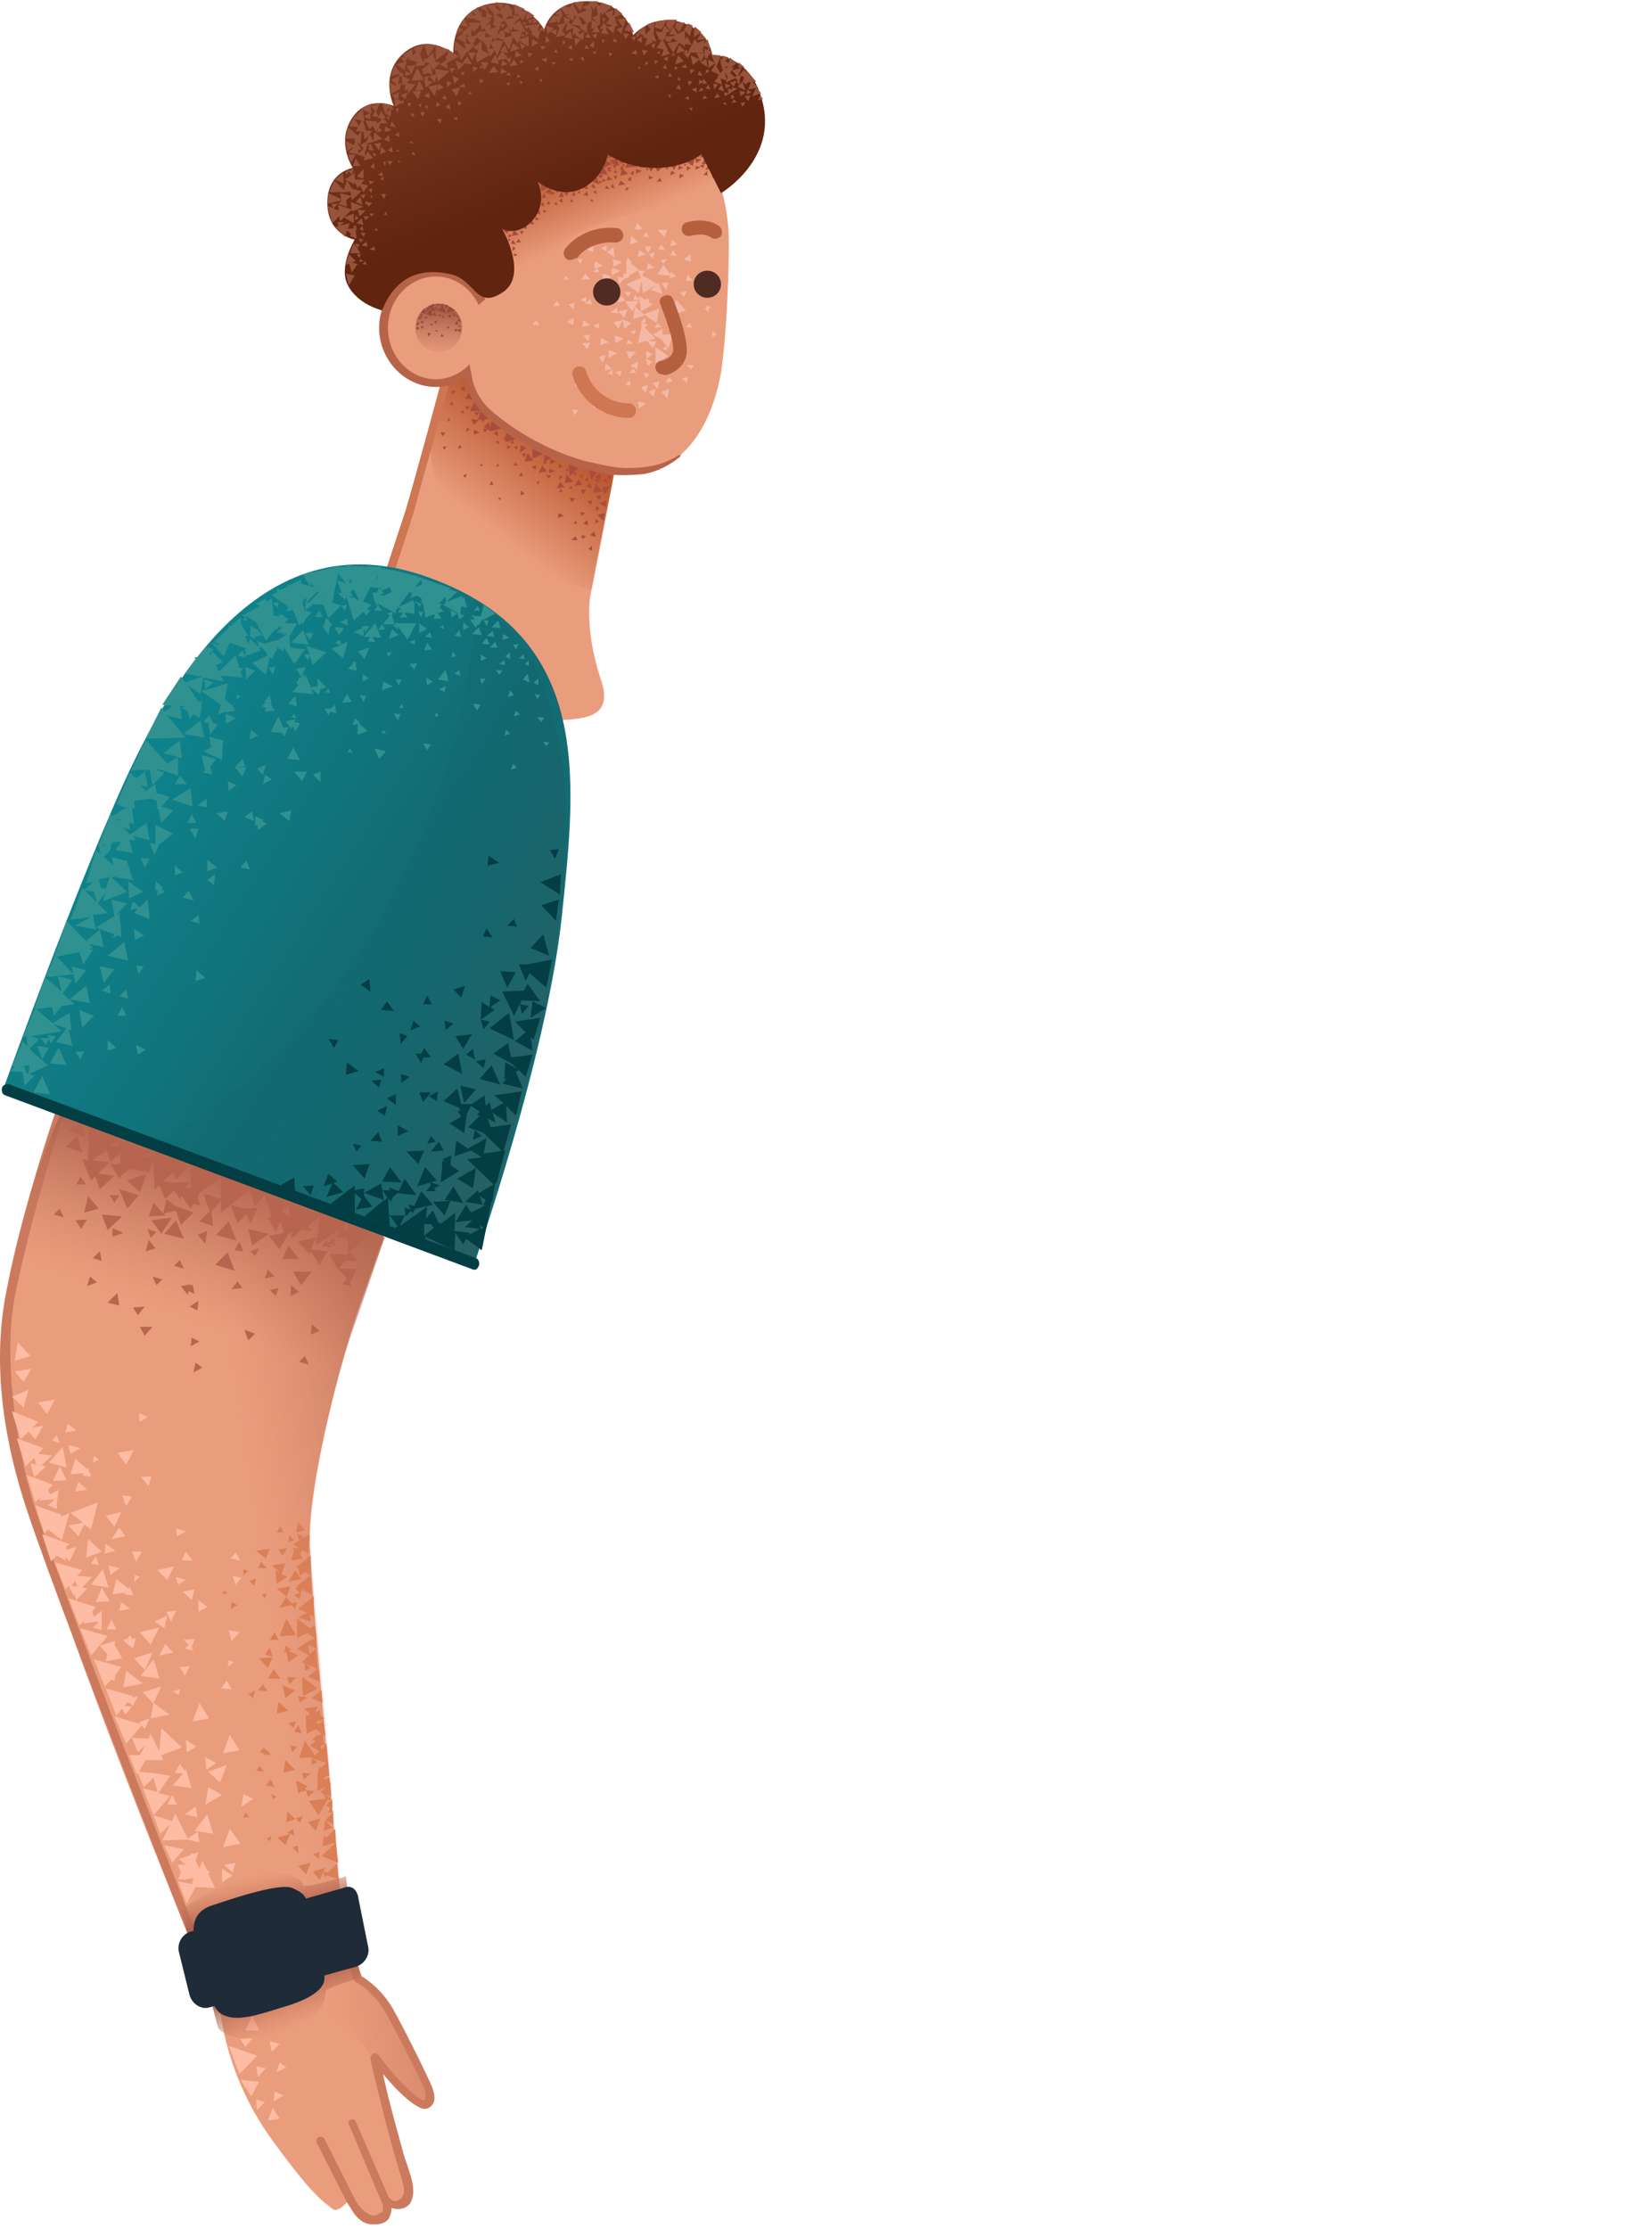 <svg xmlns="http://www.w3.org/2000/svg" width="129" height="174" viewBox="0 0 129 174" fill="none">
<path d="M35.403 28.239L29.682 46.773L28.004 51.084C28.004 51.084 30.445 54.186 36.242 55.397C40.209 56.229 42.878 56.304 44.633 56.153C46.082 56.002 47.836 55.699 46.921 53.051C45.624 49.118 46.082 46.621 46.082 46.621L48.142 35.501L35.403 28.239V28.239Z" fill="#EA9D7D"/>
<path d="M34.487 38.224C36.348 40.827 38.806 42.953 41.657 44.428C44.327 45.714 46.234 46.016 46.234 46.016L47.989 36.787L35.479 28.239L34.792 29.525L34.258 31.643C34.106 31.643 32.733 35.501 34.487 38.224V38.224Z" fill="url(#paint0_linear_155_5040)"/>
<path d="M28.384 51.16H28.308C28.155 51.084 28.079 50.933 28.079 50.782L31.664 39.889C32.351 37.619 34.41 29.979 34.41 29.979C34.486 29.827 34.639 29.752 34.792 29.752C34.944 29.827 35.02 29.979 35.02 30.13L32.274 40.04C31.664 42.082 28.689 50.858 28.689 50.858C28.689 51.084 28.537 51.16 28.384 51.16Z" fill="#CF7653"/>
<path d="M37.462 32.626L37.691 32.929L37.996 32.626H37.462Z" fill="#A84D3B"/>
<path d="M37.537 32.097L37.309 32.778L38.148 32.702L37.537 32.097ZM41.58 35.047V35.803L42.419 35.425L41.58 35.047ZM39.521 33.761L39.444 34.517L40.283 34.291L39.521 33.761ZM38.377 32.853L38.224 33.685L39.139 33.458L38.377 32.853Z" fill="#A84D3B"/>
<path d="M37.003 31.416L36.698 32.097H37.614L37.003 31.416ZM42.724 36.787L42.343 36.333L42.038 36.938L42.724 36.787ZM41.656 35.955L41.199 35.35L40.97 36.03L41.656 35.955ZM44.784 37.619L44.25 37.014L44.097 37.695L44.784 37.619ZM47.072 38.376L46.538 37.77L46.309 38.451L47.072 38.376ZM43.029 35.728L42.495 35.501V36.106L43.029 35.728ZM44.097 37.997L43.716 37.619L43.487 38.149L44.097 37.997ZM41.123 34.971L40.665 34.744L40.589 35.35L41.123 34.971ZM45.165 36.56L44.403 36.257L44.479 37.165L45.165 36.56ZM46.615 36.863L46.004 36.711L46.157 37.468L46.615 36.863ZM47.606 37.997H46.996L47.225 38.602L47.606 37.997ZM45.47 37.846L45.165 37.392L44.86 37.922L45.47 37.846ZM47.301 39.586L47.377 39.056L46.767 39.283L47.301 39.586ZM47.148 40.645L47.225 40.04L46.615 40.191L47.148 40.645ZM45.852 40.569L45.547 40.872L45.928 41.023L45.852 40.569ZM46.081 37.695L45.776 37.922L46.233 38.149L46.081 37.695ZM47.759 37.165L47.377 37.09L47.53 37.543L47.759 37.165ZM46.386 41.477L46.081 41.78L46.538 41.931L46.386 41.477ZM38.834 33.61L38.529 33.837L38.91 34.064L38.834 33.61ZM36.241 30.13L35.935 30.357L36.317 30.584L36.241 30.13ZM43.945 37.241L43.716 37.09L43.64 37.468L43.945 37.241ZM41.809 36.711L41.885 36.333L41.504 36.409L41.809 36.711ZM42.877 37.392L43.029 37.09H42.648L42.877 37.392ZM44.479 38.829L44.631 39.208L44.936 38.905L44.479 38.829ZM46.691 37.316L46.462 37.543L46.767 37.695L46.691 37.316Z" fill="#A84D3B"/>
<path d="M46.843 36.938L46.462 37.241L46.92 37.543L46.843 36.938ZM45.928 37.241L45.623 37.468L45.928 37.619V37.241ZM46.233 42.612L45.928 42.839L46.233 42.99V42.612ZM45.394 41.78L45.47 42.082L45.776 41.855L45.394 41.78ZM45.318 39.964L45.394 40.267L45.699 40.04L45.318 39.964ZM46.767 40.721L46.538 40.494L46.462 40.872L46.767 40.721ZM36.164 37.09L36.317 37.316L36.469 37.014L36.164 37.09ZM37.614 36.182L37.461 36.333L37.69 36.409L37.614 36.182ZM39.139 38.905L38.91 38.829L38.987 39.056L39.139 38.905ZM38.376 37.543L38.224 37.846H38.529L38.376 37.543ZM43.64 40.04L43.563 40.418L44.021 40.267L43.64 40.04ZM42.877 36.56V36.938L43.334 36.787L42.877 36.56ZM42.953 35.803V36.257L43.411 36.03L42.953 35.803ZM37.003 33.534V33.912L37.461 33.761L37.003 33.534ZM46.233 39.056L45.852 39.132L46.157 39.435L46.233 39.056ZM45.089 42.158L44.936 41.855L44.631 42.158H45.089ZM45.318 38.224L45.547 38.602L45.776 38.224H45.318ZM46.538 38.678L46.767 39.056L46.996 38.678H46.538ZM47.301 37.316L47.072 37.543L47.454 37.695L47.301 37.316ZM46.843 39.661L46.538 39.51V39.889L46.843 39.661ZM38.224 32.929L37.766 33.307L38.3 33.61L38.224 32.929ZM36.698 33.534L36.469 33.383L36.393 33.685L36.698 33.534ZM35.173 32.778L35.02 32.626L34.944 32.929L35.173 32.778ZM34.715 35.123L34.868 34.82L34.562 34.896L34.715 35.123Z" fill="#A84D3B"/>
<path d="M37.69 33.458L37.843 33.761L38.148 33.458H37.69ZM36.775 32.702L37.004 33.156L37.385 32.778L36.775 32.702ZM36.622 30.659L36.317 31.113L36.927 31.189L36.622 30.659ZM38.911 34.366L38.682 34.517L38.987 34.669L38.911 34.366ZM39.521 34.063L39.292 34.215L39.521 34.366V34.063ZM40.055 34.366L39.826 34.517L40.131 34.669L40.055 34.366ZM38.987 36.333L38.834 36.182L38.758 36.484L38.987 36.333ZM34.41 33.761L34.563 34.063L34.791 33.761H34.41ZM36.165 32.021L35.936 32.172L36.241 32.324L36.165 32.021ZM36.088 34.896L35.859 34.744L35.783 35.047L36.088 34.896ZM36.317 31.718L36.47 32.021L36.699 31.718H36.317ZM37.004 32.172L37.233 32.475L37.461 32.172H37.004ZM35.325 31.34L35.097 31.567L35.402 31.643L35.325 31.34ZM35.554 30.584L35.325 30.432L35.249 30.811L35.554 30.584ZM39.597 34.744V35.047L39.902 34.896L39.597 34.744ZM41.046 35.349L40.741 35.425L40.97 35.728L41.046 35.349ZM40.436 34.82L40.131 34.896L40.36 35.123L40.436 34.82ZM45.471 37.089H45.242L45.471 37.392V37.089ZM44.403 36.56L44.174 36.636L44.326 36.862L44.403 36.56ZM40.818 37.165L40.741 36.862L40.512 37.165H40.818ZM45.089 40.872L44.937 40.645L44.784 40.872H45.089ZM40.436 36.333L40.284 36.106L40.055 36.333H40.436ZM42.419 35.955V36.257L42.724 36.106L42.419 35.955ZM43.64 36.182V36.56L43.945 36.409L43.64 36.182ZM45.013 36.862L44.708 36.938L44.937 37.165L45.013 36.862ZM43.945 38.375L43.792 38.148L43.64 38.451L43.945 38.375ZM40.665 38.3V38.678L40.97 38.527L40.665 38.3ZM42.114 37.543L41.886 37.619L42.038 37.846L42.114 37.543ZM44.708 38.148L44.632 37.922L44.403 38.148H44.708Z" fill="#A84D3B"/>
<path d="M53.861 10.007C53.861 10.007 56.073 13.563 56.455 15.227C56.76 16.439 56.914 17.684 56.913 18.934C56.913 22.111 56.684 26.574 56.302 29.071C55.539 33.383 53.48 35.955 51.039 36.711C48.598 37.468 44.174 35.879 41.199 34.366C38.682 33.08 37.233 31.718 36.851 30.13C36.47 28.465 35.707 26.347 35.707 26.347L35.86 21.43L41.733 9.024L53.861 10.007V10.007Z" fill="#EA9D7D"/>
<path d="M38.758 23.776C38.758 23.776 43.183 18.859 46.005 17.8C51.421 15.606 56.684 15.833 56.684 15.833L55.235 11.446L42.725 11.824L36.928 20.599L38.758 23.776Z" fill="url(#paint1_linear_155_5040)"/>
<path d="M34.029 29.904C36.262 29.904 38.072 27.973 38.072 25.592C38.072 23.21 36.262 21.28 34.029 21.28C31.796 21.28 29.986 23.21 29.986 25.592C29.986 27.973 31.796 29.904 34.029 29.904Z" fill="#EA9D7D"/>
<path d="M28.384 51.16H28.308C28.155 51.084 28.079 50.933 28.079 50.782L31.664 39.889C32.351 37.619 34.41 29.979 34.41 29.979C34.486 29.827 34.639 29.752 34.792 29.752C34.944 29.827 35.02 29.979 35.02 30.13L32.274 40.04C31.664 42.082 28.689 50.858 28.689 50.858C28.613 51.084 28.537 51.16 28.384 51.16Z" fill="#CF7653"/>
<path d="M34.03 30.206C31.589 30.206 29.605 28.088 29.605 25.591C29.605 23.095 31.589 20.977 34.03 20.977C36.471 20.977 38.454 23.095 38.454 25.591C38.454 28.088 36.471 30.206 34.03 30.206ZM34.03 21.582C31.97 21.582 30.292 23.398 30.292 25.591C30.292 27.785 31.97 29.601 34.03 29.601C36.089 29.601 37.767 27.785 37.767 25.591C37.767 23.398 36.089 21.582 34.03 21.582Z" fill="#B76349"/>
<path d="M34.258 27.482C35.27 27.482 36.089 26.636 36.089 25.591C36.089 24.547 35.27 23.7 34.258 23.7C33.247 23.7 32.428 24.547 32.428 25.591C32.428 26.636 33.247 27.482 34.258 27.482Z" fill="url(#paint2_linear_155_5040)"/>
<path d="M38.454 22.868L37.157 24.003L36.623 28.239L36.852 29.45C36.852 29.45 38.683 28.466 38.835 26.499C38.988 24.532 38.454 22.868 38.454 22.868V22.868Z" fill="#EA9D7D"/>
<path d="M48.523 37.089C47.684 37.089 46.997 36.938 45.471 36.56C42.654 35.739 40.051 34.319 37.844 32.399C36.166 30.735 36.318 29.146 36.318 29.071C36.318 28.919 36.318 28.692 36.471 28.692C36.623 28.692 36.7 28.844 36.776 28.995C36.852 29.298 36.852 30.584 38.225 31.945C40.348 33.787 42.845 35.154 45.548 35.955C47.912 36.484 48.37 36.635 50.124 36.484C51.803 36.333 52.794 35.652 52.794 35.652C53.023 35.501 53.252 35.425 53.099 35.652C52.947 35.803 51.726 36.787 50.201 37.014C49.438 37.089 48.98 37.089 48.523 37.089Z" fill="#B76349"/>
<path d="M48.751 25.668L49.285 25.214L48.599 24.911L48.751 25.668ZM42.115 25.365L41.886 24.987L41.581 25.365H42.115ZM50.963 26.121L51.726 26.5V25.668L50.963 26.121ZM48.904 22.188L49.895 22.869L50.124 21.658L48.904 22.188Z" fill="#F4B9A6"/>
<path d="M48.905 21.658L49.896 21.053L48.905 20.297V21.658ZM51.193 28.391L52.185 27.786L51.193 27.105V28.391ZM52.185 27.18L52.566 26.121H51.346L52.185 27.18ZM48.6 24.987L47.913 25.138L48.294 25.668L48.6 24.987ZM48.981 24.155L48.294 24.306L48.752 24.835L48.981 24.155ZM48.905 27.407L49.134 28.013L49.667 27.483L48.905 27.407ZM49.21 28.542L49.744 28.845L49.82 28.24L49.21 28.542ZM52.261 30.358L51.651 30.585L52.108 31.114L52.261 30.358ZM49.744 17.422L49.591 17.951L50.202 17.876L49.744 17.422ZM50.354 21.129H49.82L50.049 21.658L50.354 21.129ZM50.888 19.237H50.354L50.583 19.767L50.888 19.237ZM46.464 20.372L46.388 20.977L47.074 20.75L46.464 20.372ZM47.913 19.313L47.379 19.691L47.989 20.07L47.913 19.313ZM45.472 20.221H45.091L45.32 20.599L45.472 20.221ZM51.193 30.358L50.659 30.585L51.041 30.963L51.193 30.358ZM50.583 30.055L50.049 30.206L50.43 30.66L50.583 30.055ZM46.082 26.727L45.472 26.802L45.854 27.256L46.082 26.727ZM47.303 27.71L46.769 27.861L47.074 28.315L47.303 27.71ZM45.548 24.987L45.472 25.516L46.082 25.365L45.548 24.987ZM48.294 24.457L48.142 24.003L47.684 24.381L48.294 24.457ZM53.939 28.845L54.168 28.542L53.634 28.466L53.939 28.845ZM51.727 27.256L52.108 27.332L52.032 27.029L51.727 27.256ZM55.16 23.852V24.155L55.541 24.003L55.16 23.852ZM53.558 25.516L54.015 25.592L53.863 25.214L53.558 25.516Z" fill="#F4B9A6"/>
<path d="M55.311 24.381L55.387 24.079H55.006L55.311 24.381ZM44.174 21.507L44.022 21.809H44.403L44.174 21.507ZM49.208 19.086L49.819 18.859L49.285 18.405L49.208 19.086ZM49.819 26.802L51.192 26.424L50.124 25.365L49.819 26.802ZM48.751 21.734L48.217 21.582L48.369 22.188L48.751 21.734ZM44.784 25.365V24.835L44.25 25.138L44.784 25.365ZM47.835 20.221L47.912 20.826L48.598 20.448L47.835 20.221ZM47.073 21.356V21.961L47.759 21.582L47.073 21.356ZM47.759 20.902V21.507L48.446 21.129L47.759 20.902ZM53.404 20.221L53.938 20.448V19.843L53.404 20.221ZM48.827 23.474L48.522 23.096L48.217 23.625L48.827 23.474ZM51.497 29.753L50.963 29.904L51.344 30.358L51.497 29.753ZM49.056 26.5L48.903 26.878L49.437 26.802L49.056 26.5ZM49.666 29.072L49.437 28.769L49.132 29.147L49.666 29.072ZM50.429 29.526L50.734 29.223L50.276 29.072L50.429 29.526ZM50.581 28.542L50.963 28.239L50.429 28.013L50.581 28.542Z" fill="#F4B9A6"/>
<path d="M50.506 28.013L50.964 27.634L50.43 27.407L50.506 28.013ZM50.201 25.668L50.583 25.365L50.049 25.138L50.201 25.668ZM49.21 25.895L49.515 26.122L49.667 25.743L49.21 25.895ZM53.71 29.45L53.252 29.526L53.634 29.904L53.71 29.45ZM51.345 25.214L51.117 25.592L51.651 25.516L51.345 25.214ZM52.49 29.753L52.261 29.45L51.956 29.904L52.49 29.753ZM49.82 31.341L49.896 31.871L50.43 31.492L49.82 31.341ZM48.523 28.921L48.065 29.072L48.447 29.374L48.523 28.921ZM43.718 23.852L43.489 23.474L43.184 23.928L43.718 23.852ZM48.828 29.98L49.21 30.131V29.677L48.828 29.98ZM47.455 29.147L47.837 29.299V28.845L47.455 29.147ZM45.091 29.753L44.862 30.131H45.396L45.091 29.753ZM46.692 31.417H46.235L46.387 31.871L46.692 31.417ZM45.167 32.022L44.709 31.946L44.862 32.4L45.167 32.022ZM49.438 24.911L50.354 24.608L49.591 23.928L49.438 24.911ZM48.752 22.793L49.057 23.171L49.286 22.793H48.752Z" fill="#F4B9A6"/>
<path d="M48.827 23.549L49.361 24.306L49.895 23.474L48.827 23.549ZM51.421 22.037L50.81 22.642L51.726 22.944L51.421 22.037ZM45.776 23.625V23.171L45.318 23.398L45.776 23.625ZM50.582 23.247L50.276 23.549L50.734 23.701L50.582 23.247ZM48.904 20.599L49.361 20.523L48.98 20.07L48.904 20.599ZM52.26 21.734L52.794 21.583L52.412 21.204L52.26 21.734ZM48.598 21.809L49.132 21.658L48.751 21.28L48.598 21.809ZM52.336 19.238L52.87 19.086L52.489 18.708L52.336 19.238ZM50.505 18.103L50.2 18.405L50.658 18.557L50.505 18.103ZM46.31 19.691V19.238L45.852 19.465L46.31 19.691ZM46.92 26.348L46.844 26.954L47.53 26.727L46.92 26.348ZM46.081 26.122L45.547 26.197L45.929 26.651L46.081 26.122ZM47.302 28.391L47.225 28.921L47.759 28.769L47.302 28.391ZM47.988 26.197L48.064 26.802L48.675 26.424L47.988 26.197ZM47.53 27.332V27.937L48.217 27.559L47.53 27.332ZM46.768 25.668V25.214L46.31 25.441L46.768 25.668ZM53.556 21.961L54.09 21.885L53.709 21.431L53.556 21.961ZM51.573 20.297L51.802 20.599L52.107 20.221L51.573 20.297ZM55.616 26.273L55.997 26.122L55.616 25.819V26.273ZM47.378 19.616V19.162L46.92 19.389L47.378 19.616ZM50.582 20.523L50.505 21.053L51.115 20.902L50.582 20.523ZM49.895 19.54L49.819 20.07L50.429 19.843L49.895 19.54ZM50.276 24.533L51.268 25.214L51.497 24.079L50.276 24.533ZM52.489 24.608L53.556 24.23L52.794 23.398L52.489 24.608ZM50.048 25.138L50.429 25.214L50.353 24.835L50.048 25.138ZM49.59 23.02L49.437 23.398H49.971L49.59 23.02ZM50.505 21.809L49.971 21.885L50.353 22.415L50.505 21.809ZM52.183 22.037L51.65 22.112L52.031 22.642L52.183 22.037Z" fill="#F4B9A6"/>
<path d="M50.2 22.869L51.345 22.188L50.048 21.431L50.2 22.869ZM51.879 18.481L52.108 17.951H51.345L51.879 18.481ZM50.963 27.18L51.268 26.651L50.506 26.575L50.963 27.18ZM50.048 24.306L50.963 23.776L49.895 23.096L50.048 24.306ZM50.658 19.843L50.963 20.145L51.116 19.691L50.658 19.843ZM51.802 20.675L51.345 21.431L52.413 21.507L51.802 20.675ZM52.565 19.54L52.336 19.918L52.87 19.994L52.565 19.54ZM53.099 22.869L53.404 23.171L53.633 22.717L53.099 22.869ZM51.65 19.086L51.421 19.464L51.955 19.54L51.65 19.086ZM44.861 23.625L44.403 23.776L44.785 24.155L44.861 23.625ZM45.7 21.356L45.395 21.809H46.081L45.7 21.356ZM46.768 21.28L46.692 20.902L46.31 21.204L46.768 21.28ZM46.234 23.776L46.081 23.322L45.7 23.701L46.234 23.776Z" fill="#F4B9A6"/>
<path d="M53.023 12.882L52.947 13.261L53.328 13.109L53.023 12.882ZM53.404 13.714L53.099 13.563L53.023 13.941L53.404 13.714ZM55.006 12.277L54.853 11.974L54.625 12.277H55.006ZM54.32 12.958V13.261L54.701 13.034L54.32 12.958ZM55.616 13.563V13.866L55.921 13.639L55.616 13.563ZM54.93 13.639L55.235 13.714V13.336L54.93 13.639ZM53.938 13.109L53.633 12.958V13.336L53.938 13.109ZM55.464 13.185L55.311 12.882L55.082 13.261L55.464 13.185ZM52.718 13.487L52.413 13.336L52.336 13.714L52.718 13.487ZM47.531 11.596L47.378 12.353L48.294 12.126L47.531 11.596ZM50.124 12.731L49.895 13.034L50.353 13.109L50.124 12.731ZM48.98 12.655L48.828 13.109L49.285 13.034L48.98 12.655ZM48.446 14.093L48.294 14.471L48.828 14.395L48.446 14.093ZM47.455 13.714L47.378 14.093L47.836 14.017L47.455 13.714ZM51.116 13.034H50.658L50.811 13.412L51.116 13.034ZM51.116 12.958L51.345 13.412L51.802 12.958H51.116ZM54.243 12.353L54.396 12.731L54.777 12.428L54.243 12.353ZM52.413 12.958L52.642 13.261L52.87 12.807L52.413 12.958ZM49.667 13.185V13.563L50.124 13.336L49.667 13.185ZM42.268 14.319V14.925L42.878 14.622L42.268 14.319Z" fill="#A84D3B"/>
<path d="M55.082 12.352L54.777 12.806H55.311L55.082 12.352ZM53.633 12.655L54.09 12.958L54.243 12.352L53.633 12.655ZM50.658 13.714V14.017L51.039 13.866L50.658 13.714ZM47.836 14.319L47.683 14.622L47.988 14.698L47.836 14.319ZM47.378 14.471L47.225 14.698L47.607 14.773L47.378 14.471ZM50.429 13.109L50.505 13.336L50.658 13.185L50.429 13.109ZM51.955 13.109L52.107 13.26L52.184 13.033L51.955 13.109ZM53.404 12.806L53.48 12.958L53.633 12.806H53.404ZM46.997 14.168L46.768 14.092V14.395L46.997 14.168ZM48.522 13.109L48.446 13.714L49.056 13.563L48.522 13.109ZM47.302 14.092L47.073 13.941L46.997 14.244L47.302 14.092ZM46.92 13.941L47.073 13.639H46.615L46.92 13.941Z" fill="#A84D3B"/>
<path d="M49.209 13.487L49.438 13.714L49.514 13.336L49.209 13.487ZM49.59 12.882L49.895 12.958L49.819 12.58L49.59 12.882ZM48.523 12.958L48.37 13.26L48.751 13.185L48.523 12.958ZM48.98 14.017L49.285 14.168V13.79L48.98 14.017ZM46.539 14.849L46.31 15L46.615 15.152L46.539 14.849ZM48.217 13.714H47.912L48.065 14.017L48.217 13.714ZM46.615 13.79L46.234 14.168L46.768 14.395L46.615 13.79ZM46.158 14.622L46.539 14.698L46.31 14.319L46.158 14.622ZM45.09 15.076H45.319L45.242 14.849L45.09 15.076ZM45.471 14.698L45.929 14.773L45.776 14.319L45.471 14.698ZM46.082 15.53L46.158 15.757L46.387 15.681L46.082 15.53ZM41.81 16.892V17.194L42.115 17.119L41.81 16.892ZM40.132 19.766V19.993L40.437 19.918L40.132 19.766ZM44.556 15.53V15.832L44.785 15.681L44.556 15.53ZM45.548 15.227L45.929 15.303L45.853 14.925L45.548 15.227ZM43.641 15.681L43.946 15.832L43.87 15.454L43.641 15.681ZM43.336 15.076L43.107 14.925V15.227L43.336 15.076ZM43.717 14.925L43.488 14.773L43.412 15.076L43.717 14.925ZM44.251 15.303L44.403 15H44.022L44.251 15.303ZM42.878 15.681L42.649 15.908L42.954 15.984L42.878 15.681Z" fill="#A84D3B"/>
<path d="M42.955 14.698L42.573 15L43.184 15.227L42.955 14.698ZM42.268 15.454H42.65L42.497 15.076L42.268 15.454ZM43.26 15.984H43.565L43.412 15.757L43.26 15.984ZM43.641 15.379H44.023L43.87 14.925L43.641 15.379ZM42.421 16.362V16.589L42.726 16.513L42.421 16.362ZM42.192 15.984L42.497 16.135L42.421 15.757L42.192 15.984ZM41.887 16.665L42.192 16.74L42.116 16.362L41.887 16.665ZM48.447 12.201L48.37 12.731H48.981L48.447 12.201ZM47.379 13.109L47.531 13.412L47.76 13.034L47.379 13.109ZM49.286 12.428L49.057 13.034H49.743L49.286 12.428ZM47.837 12.882L47.989 13.185L48.218 12.807L47.837 12.882ZM51.269 14.168H51.65L51.574 13.866L51.269 14.168Z" fill="#A84D3B"/>
<path d="M44.633 15.227L44.938 15.303L44.861 14.925L44.633 15.227ZM54.625 12.958L54.93 13.109L55.006 12.807L54.625 12.958ZM46.768 13.563L47.455 13.639L47.15 13.034L46.768 13.563ZM48.141 12.277L47.76 12.731L48.37 12.958L48.141 12.277ZM49.133 14.698L48.904 14.622L48.828 14.925L49.133 14.698ZM41.505 17.194L41.352 17.497H41.734L41.505 17.194ZM40.132 17.951L39.98 18.405L40.513 18.329L40.132 17.951ZM40.513 18.632L40.285 18.934H40.666L40.513 18.632Z" fill="#A84D3B"/>
<path d="M40.056 18.707L39.903 19.01L40.285 19.085L40.056 18.707ZM39.903 18.707L39.674 18.631V18.858L39.903 18.707ZM39.98 18.405L39.751 18.253L39.674 18.556L39.98 18.405ZM39.598 18.253L39.751 17.951H39.293L39.598 18.253ZM40.819 17.799L41.124 17.875V17.572L40.819 17.799ZM40.895 18.026H40.59L40.742 18.329L40.895 18.026ZM40.285 19.388L40.056 19.237L39.98 19.615L40.285 19.388ZM47.913 12.428L47.607 12.504L47.836 12.807L47.913 12.428ZM48.065 13.261L47.913 13.487H48.218L48.065 13.261ZM47.76 12.807L47.302 12.504L47.15 13.109L47.76 12.807ZM48.828 12.882L48.599 12.807V13.109L48.828 12.882ZM47.607 13.109L47.455 13.336L47.76 13.412L47.607 13.109ZM49.209 12.58L48.904 12.201L48.675 12.655L49.209 12.58Z" fill="#A84D3B"/>
<path d="M35.937 25.969L36.013 25.667L35.708 25.742L35.937 25.969ZM34.64 23.7L34.335 23.775L34.564 24.078L34.64 23.7Z" fill="#964C38"/>
<path d="M34.564 23.851L34.183 24.229L34.869 24.456L34.564 23.851ZM33.878 23.7L33.42 23.927L33.801 24.305L33.878 23.7ZM35.861 24.834L35.708 25.061L36.013 25.137L35.861 24.834ZM35.174 24.532L34.946 24.683L35.251 24.834L35.174 24.532Z" fill="#964C38"/>
<path d="M35.708 25.061L35.479 25.288L35.784 25.364L35.708 25.061ZM33.953 24.381L33.8 24.608L34.106 24.683L33.953 24.381ZM33.648 24.154L33.267 24.532L33.8 24.683L33.648 24.154ZM34.868 25.591L35.021 25.666L35.097 25.44L34.868 25.591Z" fill="#964C38"/>
<path d="M35.707 24.608L35.631 24.759H35.86L35.707 24.608ZM35.86 25.364L35.783 25.515H36.012L35.86 25.364ZM33.114 24.078L32.885 24.381L33.266 24.532L33.114 24.078ZM33.8 25.288H33.571L33.724 25.44L33.8 25.288ZM34.181 25.893L34.105 25.742L33.953 25.818L34.181 25.893ZM34.792 24.078L35.021 23.851L34.715 23.775L34.792 24.078ZM33.876 24.002L33.724 24.229L34.029 24.305L33.876 24.002ZM33.495 24.229L33.266 24.154V24.381L33.495 24.229Z" fill="#964C38"/>
<path d="M33.495 24.229L33.572 24.002L33.267 24.078L33.495 24.229ZM35.326 24.532L35.479 24.759L35.631 24.532H35.326ZM35.021 23.927L34.945 24.381L35.555 24.229L35.021 23.927Z" fill="#964C38"/>
<path d="M34.868 24.229L35.021 24.456L35.173 24.154L34.868 24.229ZM32.961 24.986L32.809 25.213H33.114L32.961 24.986ZM34.334 23.775L34.105 23.7L34.182 23.927L34.334 23.775ZM33.877 25.137L34.029 25.288L34.182 24.986L33.877 25.137ZM34.487 26.045L34.41 26.272H34.639L34.487 26.045ZM32.885 24.456L32.809 24.608L33.037 24.683L32.885 24.456Z" fill="#964C38"/>
<path d="M33.648 26.045L33.419 25.969V26.272L33.648 26.045ZM32.732 24.834H32.961L32.885 24.607L32.732 24.834Z" fill="#964C38"/>
<path d="M32.504 25.742L32.733 25.667L32.58 25.44L32.504 25.742ZM32.657 24.91H32.885L32.733 24.683L32.657 24.91ZM33.19 24.683V24.91L33.419 24.759L33.19 24.683ZM32.504 25.364H32.733L32.657 25.061L32.504 25.364ZM32.885 25.44V25.667L33.114 25.515L32.885 25.44ZM34.411 24.532L34.182 24.608L34.411 24.759V24.532ZM35.479 25.667L35.555 25.894L35.784 25.742L35.479 25.667ZM33.953 23.927L34.029 24.229L34.258 24.078L33.953 23.927ZM34.716 24.759L34.563 24.608L34.487 24.834L34.716 24.759Z" fill="#964C38"/>
<path d="M44.557 20.296C44.48 20.296 44.328 20.296 44.252 20.22C44.023 20.069 43.946 19.691 44.099 19.464C44.175 19.388 45.396 17.573 48.142 17.8C48.447 17.8 48.676 18.102 48.676 18.405C48.676 18.707 48.37 18.934 48.065 18.934C46.006 18.783 45.09 20.069 45.09 20.145C44.862 20.145 44.709 20.296 44.557 20.296ZM55.846 18.632C55.77 18.632 55.617 18.632 55.541 18.556C54.931 18.102 54.015 18.405 53.939 18.405C53.634 18.48 53.329 18.329 53.252 18.027C53.176 17.724 53.329 17.421 53.634 17.346C53.71 17.346 55.083 16.892 56.151 17.648C56.38 17.8 56.456 18.178 56.303 18.405C56.227 18.556 55.998 18.632 55.846 18.632Z" fill="#B4603F"/>
<path d="M47.377 23.851C47.967 23.851 48.445 23.377 48.445 22.792C48.445 22.207 47.967 21.733 47.377 21.733C46.788 21.733 46.31 22.207 46.31 22.792C46.31 23.377 46.788 23.851 47.377 23.851Z" fill="#4F2B23"/>
<path d="M55.234 23.246C55.824 23.246 56.302 22.771 56.302 22.186C56.302 21.602 55.824 21.127 55.234 21.127C54.644 21.127 54.166 21.602 54.166 22.186C54.166 22.771 54.644 23.246 55.234 23.246Z" fill="#4F2B23"/>
<path d="M51.727 29.222C51.498 29.222 51.269 29.07 51.193 28.768C51.116 28.465 51.345 28.163 51.65 28.163C51.65 28.163 52.489 28.011 52.566 27.331C52.642 26.65 51.955 24.759 51.574 23.775C51.421 23.473 51.574 23.17 51.879 23.094C52.184 22.943 52.489 23.094 52.566 23.397C52.718 23.699 53.71 26.271 53.633 27.482C53.557 28.617 52.489 29.222 51.879 29.297C51.803 29.222 51.803 29.222 51.727 29.222V29.222Z" fill="#B4603F"/>
<path d="M49.133 32.627C48.133 32.617 47.162 32.288 46.365 31.689C45.569 31.089 44.988 30.251 44.709 29.298C44.633 28.995 44.785 28.693 45.09 28.617C45.395 28.541 45.7 28.693 45.777 28.995C45.99 29.715 46.432 30.346 47.037 30.796C47.642 31.246 48.377 31.49 49.133 31.492C49.438 31.492 49.667 31.794 49.667 32.021C49.667 32.4 49.438 32.627 49.133 32.627Z" fill="#CF7653"/>
<path d="M29.834 24.23C29.834 24.23 27.927 23.776 27.164 22.263C26.401 20.826 27.698 18.707 27.698 18.707C27.698 18.707 25.486 18.329 25.562 15.681C25.639 13.412 27.546 13.109 27.546 13.109C27.546 13.109 26.249 11.143 27.469 9.251C28.69 7.36 30.749 8.268 30.749 8.268C30.749 8.268 29.529 5.696 31.665 4.032C33.495 2.594 35.402 4.183 35.402 4.183C35.402 4.183 35.174 1.006 38.072 0.325C40.971 -0.356 42.496 2.292 42.496 2.292C42.496 2.292 43.03 -0.053 46.158 0.098C48.98 0.249 49.438 2.746 49.438 2.746C49.438 2.746 50.963 1.006 53.252 1.762C55.464 2.443 55.616 4.334 55.616 4.334C55.616 4.334 58.515 4.107 59.507 7.814C60.803 12.428 56.303 15.076 56.303 15.076L54.777 12.05C54.777 12.05 53.48 13.109 51.192 13.109C48.904 13.109 47.454 12.05 47.454 12.05C47.454 12.05 47.226 13.79 45.471 14.698C43.717 15.606 41.962 14.168 41.962 14.168C41.962 14.168 42.801 15.681 41.657 17.119C40.437 18.556 39.216 17.875 39.216 17.875C39.216 17.875 41.276 21.431 39.293 22.792C37.081 24.305 37.157 21.658 34.945 21.355C32.656 20.901 30.826 21.733 29.834 24.23V24.23Z" fill="url(#paint3_linear_155_5040)"/>
<path d="M51.192 1.687L51.116 2.141L51.65 2.292L52.108 1.535L51.192 1.687ZM54.93 6.377L54.625 6.226L54.549 6.604L54.93 6.377ZM59.43 7.285L59.049 6.831L58.744 7.512L59.43 7.285ZM54.396 7.209V6.831L54.015 6.982L54.396 7.209ZM53.633 2.821L53.328 3.427L54.015 3.502L53.633 2.821ZM52.565 2.065L52.26 2.67L52.947 2.746L52.565 2.065ZM56.379 6.604L56.074 6.982L56.532 7.133L56.379 6.604ZM51.116 1.687L50.506 1.914L51.04 2.594L51.116 1.687Z" fill="#96533B"/>
<path d="M50.353 2.065L49.743 2.519L50.43 2.897L50.353 2.065ZM46.921 0.174L46.997 1.157L47.836 0.476L47.302 0.325L46.921 0.174ZM36.547 1.762L37.005 2.519L37.615 1.762H36.547ZM48.065 0.628L47.912 1.384L48.599 1.082L48.065 0.628ZM44.327 1.687L44.175 2.443L44.861 2.141L44.327 1.687ZM55.617 4.032L55.006 3.805L55.083 4.561L55.617 4.032ZM53.481 3.654V2.368L52.413 2.897L53.481 3.654ZM55.006 4.108L54.243 3.048L53.71 4.108H55.006Z" fill="#96533B"/>
<path d="M54.929 3.881L55.005 3.124L54.319 3.427L54.929 3.881ZM56.378 5.318L56.836 5.999L57.294 5.242L56.378 5.318ZM58.285 5.469L57.98 6.453L59.048 6.377L58.285 5.469ZM56.226 5.847L55.768 6.377L56.378 6.604L56.226 5.847ZM51.954 5.015L51.725 5.318L52.107 5.394L51.954 5.015ZM53.022 6.604L52.793 6.907L53.175 6.982L53.022 6.604ZM44.708 0.25L44.174 1.082L45.242 1.309L44.708 0.25Z" fill="#96533B"/>
<path d="M45.09 1.157L44.632 1.914L45.547 2.065L45.09 1.157ZM41.657 1.384L41.581 1.838L42.115 1.687L41.657 1.384ZM37.996 0.93L37.92 1.535L38.53 1.308L37.996 0.93ZM36.775 1.384L37.538 1.687L37.614 0.854L36.775 1.384ZM38.606 1.081L38.53 1.914L39.445 1.611L38.606 1.081Z" fill="#96533B"/>
<path d="M38.606 0.552L38.53 1.157L39.217 1.006L38.606 0.552ZM35.097 3.881L34.03 3.578V4.713L35.097 3.881ZM35.555 3.2L35.479 3.956L36.394 3.881L35.555 3.2ZM34.03 3.502H33.114L33.419 4.41L34.03 3.502ZM45.929 2.595L45.7 2.897L46.158 2.973L45.929 2.595ZM42.344 2.065L42.115 2.368L42.573 2.443L42.344 2.065ZM43.412 2.746L43.488 2.292L42.954 2.443L43.412 2.746ZM56.532 5.393L55.998 5.999L56.761 6.301L56.532 5.393ZM57.981 6.377L57.6 6.755L58.21 7.058L57.981 6.377ZM57.828 8.041L57.981 8.344L58.21 7.966L57.828 8.041ZM58.668 6.301L58.439 6.982L59.202 6.831L58.668 6.301ZM58.668 7.209L58.362 6.982L58.286 7.36L58.668 7.209ZM51.116 5.999L51.421 6.15V5.847L51.116 5.999ZM49.896 5.167L49.819 5.393L50.048 5.318L49.896 5.167ZM52.413 7.436L52.184 7.36L52.26 7.663L52.413 7.436ZM50.429 4.788L50.353 5.091L50.658 4.94L50.429 4.788ZM54.091 8.419H53.786L54.015 8.646L54.091 8.419ZM56.761 8.192L56.608 7.966L56.456 8.117L56.761 8.192ZM56.837 6.906L56.913 7.36L57.295 7.058L56.837 6.906ZM54.243 2.065L54.167 2.897L54.777 2.519L54.243 2.065ZM50.124 3.881L50.277 4.334L50.582 3.956L50.124 3.881ZM58.134 5.393L57.752 5.847L58.362 6.15L58.134 5.393ZM56.227 7.587L55.998 7.285L55.769 7.663L56.227 7.587ZM57.676 4.864V5.318L58.134 5.242L57.676 4.864Z" fill="#96533B"/>
<path d="M57.371 5.999L57.676 6.377L57.905 5.847L57.371 5.999Z" fill="#96533B"/>
<path d="M57.141 5.469L57.599 5.999L57.904 5.318L57.141 5.469ZM54.929 6.15L54.853 6.528H55.234L54.929 6.15ZM56.074 6.604L55.692 6.528L55.768 6.982L56.074 6.604ZM47.225 2.065L46.92 2.594L47.53 2.67L47.225 2.065ZM49.971 2.67L49.666 2.594L49.742 2.973L49.971 2.67ZM46.157 1.762L46.234 0.628L44.937 1.157L46.157 1.762ZM47.301 0.628L46.539 0.325L46.691 1.233L47.301 0.628ZM44.556 1.535L44.022 1.308L44.098 1.989L44.556 1.535ZM44.784 1.611L44.861 1.006L44.174 1.233L44.784 1.611ZM44.632 0.628L44.098 0.476L43.793 0.628L44.174 1.157L44.632 0.628ZM43.259 2.216L42.648 1.989L42.725 2.67L43.259 2.216ZM41.733 1.233L41.199 0.854L41.047 1.535L41.733 1.233ZM39.826 1.157L39.216 1.006L39.292 1.687L39.826 1.157ZM40.665 1.308L40.055 1.157L40.131 1.838L40.665 1.308ZM36.165 2.292L35.86 2.141L35.631 2.746L36.165 2.292ZM38.529 1.006L38.758 0.325L37.919 0.401L38.529 1.006ZM38.377 1.535L37.462 1.233L37.614 2.367L38.377 1.535ZM36.089 2.519L36.775 2.897L36.851 1.914L36.089 2.519Z" fill="#96533B"/>
<path d="M35.631 2.973L36.394 3.351V2.443L35.631 2.973Z" fill="#96533B"/>
<path d="M36.395 2.897L36.852 3.578L37.31 2.746L36.395 2.897ZM46.158 1.006V0.249L45.472 0.552L46.158 1.006ZM44.785 0.174L45.319 0.855L45.624 0.098L44.785 0.174ZM40.285 0.93L40.819 1.611L41.2 0.855L40.285 0.93Z" fill="#96533B"/>
<path d="M40.132 0.325L40.208 1.157L40.971 0.703L40.132 0.325ZM36.852 0.93L37.538 1.384L37.309 0.552L36.852 0.93ZM49.285 2.897L49.514 3.2L49.666 2.821L49.285 2.897ZM50.811 3.502L51.039 3.805L51.192 3.351L50.811 3.502ZM50.887 2.216L50.2 2.897L51.268 3.275L50.887 2.216ZM48.675 2.065L48.141 2.292L48.522 2.67L48.675 2.065Z" fill="#96533B"/>
<path d="M47.912 0.779L47.225 1.006L47.683 1.611L47.912 0.779ZM48.904 1.384L48.217 1.536L48.675 2.141L48.904 1.384ZM46.844 1.082L46.234 1.384L46.844 1.914V1.082ZM45.852 1.762L45.242 2.141L45.852 2.595V1.762Z" fill="#96533B"/>
<path d="M46.844 1.914L46.234 1.535L46.158 2.292L46.844 1.914ZM45.395 2.367L44.785 1.989L44.709 2.746L45.395 2.367ZM47.302 1.46L47.073 1.384V1.762L47.302 1.46ZM47.455 2.141L47.15 1.762L46.844 2.292L47.455 2.141ZM47.912 1.157L47.302 1.838L48.217 2.065L47.912 1.157ZM49.133 1.762L48.751 2.367L49.514 2.519L49.133 1.762ZM46.082 1.308L45.548 1.535L45.929 1.914L46.082 1.308ZM36.242 1.46L35.937 1.989L36.623 2.141L36.242 1.46ZM37.92 0.401L37.462 0.552L38.149 1.006L37.92 0.401ZM36.776 0.93L36.318 1.384L37.081 1.46L36.776 0.93ZM51.421 4.788L51.116 4.713V5.015L51.421 4.788ZM51.803 4.561L52.108 4.788L52.184 4.41L51.803 4.561ZM43.412 3.805L43.259 4.107H43.564L43.412 3.805ZM47.226 3.124L46.997 3.048L47.073 3.427L47.226 3.124ZM49.133 2.67L48.675 2.594L48.828 3.048L49.133 2.67ZM46.234 2.746L46.539 3.048L46.615 2.594L46.234 2.746Z" fill="#96533B"/>
<path d="M46.234 2.519H46.844L46.539 1.914L46.234 2.519ZM47.378 2.141L47.912 2.595L48.065 1.914L47.378 2.141ZM41.2 1.611L41.429 1.838L41.581 1.46L41.2 1.611ZM45.777 3.502L45.624 3.805H46.005L45.777 3.502ZM47.989 2.973L47.836 3.275H48.218L47.989 2.973ZM36.699 7.133L36.547 7.36H36.852L36.699 7.133ZM46.387 0.779L46.692 0.098H45.929L46.387 0.779ZM45.395 3.048L44.861 2.973L44.938 3.578L45.395 3.048ZM44.938 2.821L45.319 2.746L45.014 2.368L44.938 2.821Z" fill="#96533B"/>
<path d="M45.014 2.822L45.548 3.124L45.624 2.443L45.014 2.822ZM42.573 3.351L42.955 3.2L42.65 2.822L42.573 3.351ZM43.641 1.838L43.87 1.233H43.184L43.641 1.838ZM43.107 4.864L43.184 5.091L43.412 4.864H43.107Z" fill="#96533B"/>
<path d="M43.488 1.687L43.183 1.233L42.801 1.838L43.488 1.687ZM38.987 2.292L39.14 1.762L38.453 1.838L38.987 2.292ZM39.14 0.779L39.369 0.249L38.682 0.174L39.14 0.779ZM46.31 4.032L46.386 4.259L46.615 4.032H46.31ZM47.531 4.108L47.607 4.41L47.836 4.183L47.531 4.108ZM44.708 4.486L44.403 4.637L44.708 4.788V4.486ZM35.708 9.1L35.402 9.252L35.708 9.403V9.1ZM45.547 4.41L45.319 4.561L45.624 4.788L45.547 4.41ZM51.192 2.443L51.497 3.124L51.955 3.048L52.031 2.595L51.192 2.443ZM53.48 1.762H52.794L52.718 2.141L53.023 2.519L53.48 1.762ZM52.87 1.536H52.107L52.031 1.989L52.336 2.368L52.87 1.536ZM53.404 4.788L52.946 4.334L52.718 5.015L53.404 4.788Z" fill="#96533B"/>
<path d="M52.336 4.183L51.878 3.729L51.649 4.41L52.336 4.183ZM52.336 2.443L51.878 1.989L51.649 2.67L52.336 2.443ZM53.48 3.956L53.022 3.502L52.794 4.183L53.48 3.956ZM51.039 3.275L50.581 2.897L50.352 3.578L51.039 3.275ZM54.929 7.058L54.777 6.831L54.548 7.134L54.929 7.058ZM52.717 4.259L52.565 4.108L52.412 4.41L52.717 4.259ZM53.861 5.394L53.938 5.772L54.243 5.469L53.861 5.394ZM54.09 1.989L53.709 1.838L53.404 2.292L53.861 2.822L54.09 1.989ZM55.539 5.545L56.379 5.923L55.845 5.015L55.539 5.545ZM56.531 7.209L56.607 7.512L56.989 7.285L56.531 7.209ZM53.785 7.512L53.48 7.663L53.785 7.814V7.512ZM55.539 3.805L55.311 3.654L55.234 3.956L55.539 3.805ZM56.379 5.394L57.065 5.015L56.226 4.561L56.379 5.394ZM55.311 6.604L55.082 6.907L55.463 6.982L55.311 6.604ZM54.777 2.595L54.395 3.124L55.158 3.049L54.777 2.595ZM57.752 7.058L57.828 7.512L58.209 7.209L57.752 7.058Z" fill="#96533B"/>
<path d="M58.133 7.512L58.438 7.89L58.591 7.436L58.133 7.512ZM56.989 6.453L57.294 6.755L57.523 6.301L56.989 6.453ZM57.523 7.966L57.294 7.739L57.142 8.041L57.523 7.966ZM59.582 7.739L59.354 7.436L59.201 7.814L59.582 7.739ZM53.709 6.301L53.785 6.68L54.09 6.377L53.709 6.301ZM55.158 4.561L54.701 4.864L55.235 5.242L55.158 4.561ZM55.235 7.663L55.006 7.436L54.853 7.739L55.235 7.663ZM56.913 4.486L56.379 4.334L56.455 4.94L56.913 4.486Z" fill="#96533B"/>
<path d="M55.082 4.183L54.396 4.108L54.701 4.864L55.082 4.183ZM55.464 3.729L55.235 3.048L54.853 3.578L55.464 3.729ZM49.743 4.259L49.666 3.881L49.285 4.183L49.743 4.259ZM51.726 3.048L51.268 3.729L52.184 3.956L51.726 3.048ZM51.421 3.956L51.345 4.183H51.574L51.421 3.956ZM52.718 5.167L52.641 5.469L52.947 5.318L52.718 5.167ZM52.641 2.822H52.031L51.955 3.2L52.336 3.275L52.641 2.822ZM53.709 4.183L53.633 3.881L53.328 4.108L53.709 4.183Z" fill="#96533B"/>
<path d="M53.633 5.318L53.556 5.015L53.175 5.242L53.633 5.318ZM53.404 4.183L53.709 4.561L53.938 4.108L53.404 4.183ZM55.921 5.242L56.303 4.335L55.54 4.259L55.921 5.242ZM56.76 5.469L57.523 4.94L56.989 4.486L56.76 5.469ZM49.742 3.124L50.124 3.351V2.822L49.742 3.124ZM46.005 3.578L46.386 3.729V3.2L46.005 3.578ZM52.107 3.351L52.565 4.108L53.099 3.2L52.107 3.351ZM55.158 4.259L55.006 4.486L55.311 4.561L55.158 4.259Z" fill="#96533B"/>
<path d="M54.625 4.637L53.938 4.335L54.091 5.091L54.625 4.637ZM55.388 5.545L55.159 5.394L55.082 5.772L55.388 5.545ZM53.023 5.999L52.87 6.226L53.175 6.301L53.023 5.999ZM55.845 4.94L55.311 4.637V5.318L55.845 4.94ZM54.625 5.545L54.472 5.847L54.854 5.923L54.625 5.545ZM56.608 6.528L56.684 6.907L57.066 6.68L56.608 6.528ZM57.142 6.831L57.218 7.133L57.6 6.907L57.142 6.831ZM57.752 6.226L57.523 6.377L57.752 6.604V6.226ZM57.447 6.074L56.913 5.621L56.684 6.453L57.447 6.074ZM57.371 7.587L57.142 7.36L57.066 7.739L57.371 7.587ZM58.439 6.453L58.21 6.226L58.134 6.604L58.439 6.453ZM52.489 5.923L52.26 5.696L52.184 5.999L52.489 5.923ZM42.649 4.864L42.725 4.486L42.268 4.637L42.649 4.864ZM38.301 1.838L37.691 2.141L38.301 2.67V1.838ZM42.039 3.049L42.191 2.368L41.429 2.595L42.039 3.049ZM38.682 4.259L38.301 4.864L38.988 5.015L38.682 4.259ZM43.793 0.703L43.336 1.082L43.946 1.309L43.793 0.703ZM39.522 6.528L39.75 6.68L39.827 6.377L39.522 6.528ZM37.538 5.091L37.462 5.318H37.767L37.538 5.091ZM40.818 6.377L40.59 6.301L40.666 6.604L40.818 6.377ZM39.217 4.713L39.14 5.167L39.674 5.015L39.217 4.713ZM39.14 5.318L39.064 5.772L39.598 5.621L39.14 5.318ZM42.344 6.15L42.115 6.226L42.268 6.453L42.344 6.15ZM36.242 3.351L36.471 4.108L37.081 3.502L36.242 3.351ZM35.25 6.982L35.631 7.512L35.937 6.831L35.25 6.982ZM39.598 0.25L38.911 1.006L39.979 1.309V0.779L39.598 0.25ZM39.14 2.368L38.682 2.897L39.369 3.124L39.445 2.595L39.14 2.368ZM39.293 3.2L38.682 3.124L38.301 3.351L38.835 4.335L39.293 3.2Z" fill="#96533B"/>
<path d="M36.47 4.41L36.089 4.94L36.852 5.015L36.47 4.41ZM39.064 1.989L37.843 2.443L38.682 3.124L39.064 1.989Z" fill="#96533B"/>
<path d="M37.92 2.443H37.462L37.081 2.822L37.844 3.351L37.92 2.443ZM40.819 2.368L39.827 2.519L40.437 3.427L40.819 2.368ZM42.192 1.838L41.2 1.989L41.81 2.897L42.192 1.838ZM42.039 3.351L41.581 3.049L41.505 3.654L42.039 3.351Z" fill="#96533B"/>
<path d="M38.301 4.259L37.386 3.805L37.157 4.335L37.233 4.864L38.301 4.259ZM36.546 3.881H35.707L36.013 4.713L36.546 3.881ZM35.86 4.41L35.021 3.881L34.792 4.94L35.86 4.41ZM41.276 3.654V2.822L40.437 3.124L41.276 3.654ZM40.742 3.881L41.047 3.578L40.589 3.351L40.742 3.881ZM35.784 5.469L36.241 5.015L35.555 4.713L35.784 5.469ZM35.478 6.528L35.86 6.15L35.326 5.923L35.478 6.528ZM39.674 4.561L39.216 3.956L38.758 4.713L39.674 4.561Z" fill="#96533B"/>
<path d="M40.437 5.091L40.131 4.637L39.75 5.167L40.437 5.091ZM38.911 5.621L38.53 5.167L38.148 5.696L38.911 5.621ZM38.53 2.822L37.614 2.973L38.148 3.881L38.53 2.822ZM40.36 1.384L39.369 1.536L39.903 2.443L40.36 1.384ZM40.131 2.746L39.216 2.973L39.75 3.881L40.131 2.746ZM39.445 3.502L39.063 3.956L39.674 4.183L39.445 3.502ZM37.767 6.301L37.462 6.15V6.528L37.767 6.301ZM37.309 5.318L36.928 5.167V5.621L37.309 5.318Z" fill="#96533B"/>
<path d="M39.523 4.637L39.828 4.94L39.904 4.486L39.523 4.637ZM39.065 1.838L39.217 2.216L39.446 1.914L39.065 1.838ZM40.59 3.805L40.056 3.351L39.828 4.032L40.59 3.805ZM38.683 3.805H37.997L38.302 4.41L38.683 3.805ZM38.15 4.864H37.539L37.844 5.469L38.15 4.864ZM36.319 5.62H36.014L36.09 5.923L36.319 5.62ZM37.158 4.107H36.548L36.853 4.713L37.158 4.107ZM40.972 2.821L40.819 2.595L40.667 2.897L40.972 2.821ZM42.192 3.578L42.345 3.881L42.65 3.654L42.192 3.578ZM42.04 5.167L41.735 5.394L42.04 5.545V5.167ZM41.201 4.107L41.277 4.486L41.582 4.183L41.201 4.107ZM39.828 2.595L39.675 2.065L39.217 2.443L39.828 2.595ZM40.59 1.611L40.056 1.989L40.133 2.292L41.048 2.519L40.59 1.611ZM40.895 1.687L40.819 1.914L41.124 1.838L40.895 1.687ZM40.285 3.956L40.209 4.486L40.743 4.334L40.285 3.956ZM40.438 5.772L40.362 6.074L40.667 5.999L40.438 5.772Z" fill="#96533B"/>
<path d="M41.275 2.519L41.046 2.443V2.822L41.275 2.519ZM44.708 3.049L44.555 2.443L44.021 2.897L44.708 3.049ZM44.708 3.881L44.631 3.502L44.326 3.729L44.708 3.881ZM36.317 6.831L36.241 6.528L35.859 6.755L36.317 6.831ZM43.487 1.914L43.869 2.443L44.174 1.838L43.487 1.914Z" fill="#96533B"/>
<path d="M43.412 2.897L44.174 2.746L43.717 2.141L43.412 2.897ZM36.928 3.729L37.614 4.032V3.2L36.928 3.729ZM40.894 1.989L41.123 2.292L41.352 1.989H40.894ZM44.174 3.275L43.946 3.124V3.502L44.174 3.275ZM36.089 8.041L35.784 7.89V8.268L36.089 8.041ZM39.75 5.62L39.521 5.847L39.903 5.923L39.75 5.62ZM40.894 4.864L40.666 4.637L40.589 4.94L40.894 4.864ZM27.012 10.84L28.156 10.764L27.164 9.932L27.012 10.84ZM35.097 8.117L34.792 8.344L35.173 8.571L35.097 8.117ZM33.572 4.94L32.885 5.469L33.8 5.847L33.572 4.94ZM34.411 8.192L34.106 7.965L34.029 8.344L34.411 8.192ZM34.64 6.831L34.258 6.528L34.106 7.058L34.64 6.831Z" fill="#96533B"/>
<path d="M28.537 9.403L28.842 10.084L29.453 9.479L28.537 9.403ZM33.495 4.788L33.8 5.469L34.411 4.864L33.495 4.788ZM34.792 4.41L34.945 4.788L35.326 4.41H34.792ZM35.097 5.318L35.25 5.696L35.555 5.318H35.097ZM26.096 14.093L25.715 15.001H27.012L26.096 14.093ZM26.401 15.984L26.554 17.27L27.469 16.363L26.401 15.984ZM28.613 15.757L28.766 16.136L29.071 15.833L28.613 15.757ZM26.325 17.346L26.478 17.724L26.859 17.346H26.325Z" fill="#96533B"/>
<path d="M25.868 15.909L26.02 16.287L26.402 15.909H25.868ZM27.393 15.757L27.47 16.514L28.385 16.136L27.393 15.757ZM30.826 7.663V8.344L31.512 7.966L30.826 7.663ZM29.834 10.159L29.529 9.932L29.453 10.386L29.834 10.159ZM29.834 10.84L29.224 10.311L29.148 11.067L29.834 10.84ZM30.139 11.824L29.758 11.445L29.682 12.051L30.139 11.824ZM32.428 7.058L33.114 6.982L32.733 6.301L32.428 7.058ZM32.809 8.722L32.962 9.1L33.19 8.798L32.809 8.722ZM28.766 14.093L28.919 14.396L29.224 14.169L28.766 14.093ZM30.139 15.152H29.758L29.987 15.53L30.139 15.152ZM29.071 14.698L28.766 14.774L28.995 15.076L29.071 14.698ZM28.537 15.152L28.156 15.228L28.385 15.53L28.537 15.152ZM25.639 15.076L25.562 15.909L26.783 15.606L25.639 15.076ZM28.385 16.892L28.537 17.195L28.843 16.892H28.385ZM28.232 17.043L27.851 17.422L28.385 17.573L28.232 17.043ZM33.953 5.394L34.182 6.377L35.097 5.545L33.953 5.394ZM32.123 6.301L33.114 6.226L32.58 5.318L32.123 6.301ZM32.428 5.167L33.19 5.091L32.809 4.334L32.428 5.167ZM34.868 4.713L34.334 5.015L34.945 5.394L34.868 4.713ZM28.537 15.984L28.766 15.909L28.537 15.682V15.984ZM27.622 14.017L27.927 14.698L28.461 14.017H27.622ZM32.275 11.824L32.123 12.051L32.428 12.126L32.275 11.824ZM32.123 10.992L31.97 11.143L32.275 11.219L32.123 10.992ZM30.139 16.514L29.987 16.741L30.215 16.816L30.139 16.514Z" fill="#96533B"/>
<path d="M28.995 15.228L28.919 15.379L29.148 15.455L28.995 15.228ZM29.377 17.8L29.224 17.951L29.529 18.027L29.377 17.8ZM29.682 13.942L29.91 14.093L29.987 13.791L29.682 13.942ZM28.385 15.001L28.766 14.471L28.003 14.32L28.385 15.001ZM31.131 12.505L31.055 12.656H31.284L31.131 12.505ZM31.055 11.672L30.902 11.824H31.207L31.055 11.672ZM35.25 6.453L34.869 6.301L34.945 6.831L35.25 6.453ZM33.114 7.512L33.572 7.663L33.496 7.209L33.114 7.512ZM29.834 8.041L30.063 8.873L30.521 8.193L29.834 8.041ZM27.165 13.337L27.47 13.639L27.622 13.185L27.165 13.337ZM26.402 15.909L27.088 16.136L27.012 15.379L26.402 15.909ZM26.173 14.018L26.859 14.32L26.783 13.488L26.173 14.018ZM31.665 5.545V5.923L32.123 5.772L31.665 5.545ZM31.207 5.621V5.999L31.589 5.848L31.207 5.621ZM34.182 6.604L33.419 6.755L33.953 7.512L34.182 6.604ZM32.885 7.058L32.199 7.134L32.657 7.739L32.885 7.058Z" fill="#96533B"/>
<path d="M33.495 5.923L33.114 5.999L33.343 6.377L33.495 5.923ZM31.588 5.469L31.741 4.788L30.978 5.015L31.588 5.469ZM32.046 6.226L31.36 5.923L31.436 6.68L32.046 6.226ZM31.283 5.772L30.826 5.091L30.52 5.923L31.283 5.772Z" fill="#96533B"/>
<path d="M31.055 6.68L31.207 5.923L30.52 6.226L31.055 6.68ZM33.038 4.94L33.495 4.864L33.19 4.486L33.038 4.94ZM32.428 5.091L31.741 5.167L32.122 5.772L32.428 5.091ZM31.283 4.486L31.588 4.864L31.893 4.41L31.283 4.486Z" fill="#96533B"/>
<path d="M33.801 4.107L33.115 4.788L34.106 5.167L33.801 4.107ZM27.928 16.362L28.08 16.892L28.538 16.438L27.928 16.362ZM27.165 13.261L26.936 13.488L27.165 13.639V13.261ZM27.775 17.573L27.546 17.724L27.851 17.875L27.775 17.573ZM28.004 17.043L27.775 16.816L27.699 17.195L28.004 17.043ZM26.784 15.001L27.623 14.925L27.089 14.093L26.784 15.001ZM27.546 12.958H28.157L27.775 12.353L27.546 12.958ZM26.555 15.076L26.707 15.833L27.47 15.303L26.555 15.076Z" fill="#96533B"/>
<path d="M27.317 14.698L27.47 15.606L28.232 14.925L27.317 14.698ZM27.775 12.051H27.164L27.393 12.732L27.775 12.051ZM28.385 13.185L27.851 13.791L28.385 13.942V13.185ZM28.232 10.235L27.622 10.916L28.156 11.294L28.232 10.235ZM25.944 17.422L26.783 16.59L25.562 16.06L25.944 17.422ZM26.173 17.724L26.936 18.481L27.317 17.422L26.173 17.724ZM28.156 15.379L27.775 15.757L28.308 15.984L28.156 15.379ZM26.859 16.968L27.622 17.422V16.665L26.859 16.968Z" fill="#96533B"/>
<path d="M28.842 16.665L28.995 16.892L29.224 16.665H28.842ZM28.308 17.648L28.079 17.875L28.385 18.027L28.308 17.648ZM30.597 9.478L30.444 9.857L30.902 9.932L30.597 9.478ZM29.3 8.646L29.071 9.1H29.605L29.3 8.646ZM28.308 9.327L27.774 10.235L28.613 10.31L28.308 9.327ZM30.52 8.192L30.368 8.495L30.749 8.571L30.52 8.192Z" fill="#96533B"/>
<path d="M29.758 9.554L28.995 9.63L29.377 10.311L29.758 9.554ZM30.063 8.873L30.521 9.1V8.495L30.063 8.873ZM26.936 14.017L27.698 14.396V13.488L26.936 14.017ZM27.927 12.051L28.537 12.277L28.461 11.521L27.927 12.051Z" fill="#96533B"/>
<path d="M32.657 8.268L32.886 8.344V8.041L32.657 8.268ZM31.284 7.965L31.512 8.117V7.814L31.284 7.965ZM30.75 7.587L31.131 7.739V7.209L30.75 7.587ZM28.156 11.294L28.538 11.823L28.767 10.991L28.156 11.294ZM29.758 8.646L29.529 9.251H30.14L29.758 8.646ZM28.919 9.327V8.798L28.385 9.1L28.919 9.327Z" fill="#96533B"/>
<path d="M28.995 8.873L28.919 8.117L28.156 8.495L28.995 8.873ZM30.444 9.1H30.215L30.292 9.403L30.444 9.1ZM29.834 9.176L29.605 9.63H30.292L29.834 9.176ZM29.071 10.235L28.385 10.159L28.461 10.916L29.071 10.235ZM28.385 18.481L28.537 18.178H28.156L28.385 18.481ZM28.08 20.145L28.156 19.842H27.851L28.08 20.145ZM27.622 18.481L27.851 17.8L27.012 17.876L27.622 18.481ZM28.308 20.599L28.614 20.675L28.537 20.372L28.308 20.599Z" fill="#96533B"/>
<path d="M27.927 19.389L28.08 19.086L27.698 19.01L27.927 19.389ZM28.156 18.935L28.385 18.708L28.003 18.632L28.156 18.935ZM27.317 18.405L27.851 18.632L27.774 18.027L27.317 18.405ZM27.622 19.01L27.317 19.767H28.156L27.622 19.01ZM27.241 19.842L27.012 20.674L27.774 20.372L27.241 19.842ZM27.012 21.355L27.241 22.263L27.698 21.507L27.012 21.355Z" fill="#96533B"/>
<path d="M27.241 20.447L27.47 21.279L27.928 20.599L27.241 20.447ZM29.225 19.237L28.843 19.464L29.301 19.54L29.225 19.237ZM28.614 18.859L28.233 19.161L28.691 19.237L28.614 18.859ZM28.08 20.22V20.447L28.386 20.372L28.08 20.22ZM27.165 11.899L28.004 12.05L27.928 11.294L27.165 11.899ZM27.623 9.176L27.241 9.857L28.08 9.932L27.623 9.176Z" fill="#96533B"/>
<path d="M27.775 10.916L27.47 11.748L28.233 11.672L27.775 10.916Z" fill="#96533B"/>
<path d="M27.012 10.991L27.088 11.823L27.698 11.37L27.012 10.991ZM29.758 11.143L29.224 11.218L29.605 11.748L29.758 11.143ZM34.106 5.772L33.495 5.923L33.953 6.452L34.106 5.772ZM32.962 5.772H33.343L33.19 5.393L32.962 5.772ZM32.275 3.729L32.733 4.334L33.114 3.502L32.275 3.729ZM33.114 6.226L33.267 6.831L33.8 6.377L33.114 6.226ZM31.436 4.334L32.199 4.637V3.805L31.436 4.334ZM30.52 7.36L31.283 6.906L30.444 6.452L30.52 7.36Z" fill="#96533B"/>
<path d="M34.486 9.252L34.105 9.327L34.41 9.63L34.486 9.252ZM33.418 8.193L33.19 8.268L33.342 8.571L33.418 8.193ZM29.07 11.445L28.765 11.521L28.994 11.824L29.07 11.445ZM28.918 8.268L29.376 8.722L29.681 8.041L28.918 8.268ZM31.893 4.637L32.884 4.94L32.732 3.881L31.893 4.637ZM27.545 9.252L28.46 9.479L28.308 8.495L27.545 9.252ZM30.825 10.538L31.206 10.689L31.13 10.311L30.825 10.538ZM34.486 7.663L34.868 7.814L34.791 7.436L34.486 7.663ZM31.283 7.436L31.664 7.739L31.817 7.209L31.283 7.436ZM31.664 6.528L31.588 7.058L32.122 6.907L31.664 6.528ZM30.825 6.68L31.206 6.982L31.359 6.453L30.825 6.68ZM30.596 7.436L30.901 7.739L31.13 7.209L30.596 7.436ZM31.13 8.42L30.901 8.495L31.054 8.798L31.13 8.42ZM32.122 8.041H31.817L31.969 8.344L32.122 8.041ZM30.291 11.748L30.672 11.899L30.596 11.445L30.291 11.748ZM30.062 9.857V10.311L30.596 10.159L30.062 9.857Z" fill="#96533B"/>
<path d="M29.224 11.067L28.842 10.462L28.537 11.218L29.224 11.067ZM30.215 12.58L30.444 12.883L30.673 12.58H30.215ZM28.919 11.294L28.766 11.672L29.224 11.748L28.919 11.294Z" fill="#96533B"/>
<path d="M28.69 11.37L28.995 11.521V11.219L28.69 11.37ZM28.69 11.824L28.385 12.505L29.148 12.353L28.69 11.824ZM28.919 13.034L29.224 13.185V12.731L28.919 13.034ZM29.987 10.916L30.444 11.067L30.368 10.538L29.987 10.916ZM29.529 13.639L29.91 13.79L29.834 13.412L29.529 13.639ZM29.148 11.899V12.202L29.453 12.126L29.148 11.899ZM32.428 6.604L31.665 6.453L31.894 7.285L32.428 6.604ZM32.351 8.873H32.046L32.275 9.176L32.351 8.873ZM30.139 12.58L29.91 12.656L30.063 12.958L30.139 12.58Z" fill="#96533B"/>






































































<path d="M13.361 64.163C13.361 64.163 9.013 74.149 5.81 83.075C1.538 94.725 0.928 98.432 0.623 103.803C0.241 110.082 1.691 116.134 5.2 126.346C8.708 136.634 17.252 157.286 17.252 157.286C17.252 157.286 17.709 162.128 21.142 166.894C24.574 171.659 25.337 171.886 25.947 172.416C26.405 172.794 27.168 171.811 27.168 171.811C27.168 171.811 28.617 173.399 29.609 173.097C30.6 172.87 29.761 171.659 29.761 171.659C29.761 171.659 31.005 172.454 31.538 172.076C32.072 171.697 31.744 168.861 30.982 167.423C30.219 165.986 29.609 161.901 29.38 161.069C29.227 160.312 31.119 162.582 32.034 163.641C32.95 164.7 34.033 164.397 32.965 162.279C31.897 160.161 31.21 158.27 30.829 157.74C30.448 157.211 29.456 155.925 28.693 155.093L27.931 154.26C27.931 154.26 27.244 153.655 26.939 151.234C26.634 148.814 24.269 124.228 24.193 120.521C24.04 115.755 26.939 104.938 28.312 101.155C31.287 92.91 36.55 76.191 36.55 76.191L13.361 64.163V64.163Z" fill="#EA9D7D"/>
<path d="M17.099 156.681C16.947 156.681 16.871 156.605 16.794 156.454C16.718 156.151 5.352 127.556 2.149 118.025C-0.674 109.628 -0.14 103.803 0.547 100.55C1.767 94.12 4.742 85.496 4.819 85.42C4.971 85.269 5.124 85.345 5.276 85.42C5.429 85.572 5.352 85.723 5.276 85.874C4.895 87.16 2.378 95.028 1.157 101.231C0.166 106.224 1.462 113.864 2.759 117.798C5.963 127.329 17.328 155.925 17.404 156.151C17.481 156.303 17.404 156.53 17.252 156.53C17.176 156.681 17.176 156.681 17.099 156.681Z" fill="#CC7A5E"/>
<path d="M24.498 116.966C24.498 116.966 21.066 113.864 14.887 108.569C8.708 103.273 0.699 103.651 0.699 103.651C0.699 103.651 0.47 96.238 4.971 86.404C6.039 84.664 8.403 87.614 8.403 87.614L30.067 96.616C30.067 96.314 28.694 100.701 27.244 104.711C25.719 108.871 26.024 109.325 24.498 116.966V116.966Z" fill="url(#paint10_linear_155_5040)"/>
<path d="M27.701 103.274L35.329 80.277L25.261 76.419C25.261 76.419 21.828 81.336 19.235 89.582C12.598 94.499 14.429 98.887 15.268 103.123C14.124 106.3 14.734 110.839 14.277 113.562C13.666 116.967 14.963 132.096 16.26 140.342C17.328 146.621 21.142 155.169 26.557 157.665C27.549 158.119 31.821 164.928 33.499 163.717C34.033 164.474 32.202 159.708 30.905 157.665C29.761 155.774 27.854 154.034 27.854 154.034L26.863 150.63L24.193 120.522C23.964 115.151 26.939 105.544 27.701 103.274V103.274Z" fill="url(#paint11_linear_155_5040)"/>
<path d="M29.151 173.627C28.007 173.702 27.443 172.416 27.367 172.341L27.1 171.932L24.735 167.272C24.659 167.121 24.735 166.894 24.888 166.818C25.04 166.743 25.269 166.818 25.345 166.97L27.786 171.811C28.015 172.189 28.686 173.074 29.373 172.923C29.525 172.847 29.769 172.719 29.846 172.643C29.998 172.416 29.83 171.849 29.754 171.698C29.678 171.546 29.846 171.508 30.075 171.508C30.227 171.433 30.303 171.584 30.456 171.735C30.532 171.811 30.685 172.416 30.456 172.946C30.402 173.271 29.998 173.68 29.159 173.627H29.151Z" fill="#CC7A5E"/>
<path d="M30.159 172.167C30.083 172.129 29.915 172.068 29.838 171.993L27.245 165.835C27.169 165.683 27.245 165.457 27.398 165.457C27.55 165.381 27.779 165.457 27.779 165.608L30.372 171.554C30.777 171.932 30.884 171.856 31.135 171.735C31.271 171.676 31.38 171.568 31.44 171.433C31.669 170.979 31.57 170.737 30.922 168.588C30.327 166.637 28.923 160.918 28.923 160.691C28.922 160.613 28.942 160.536 28.983 160.469C29.023 160.402 29.082 160.348 29.152 160.312C29.305 160.237 29.457 160.312 29.533 160.388C31.517 163.036 32.813 163.944 33.118 163.944C33.195 163.868 33.347 163.641 33.118 163.036C32.737 162.052 30.906 158.573 30.296 157.438C29.305 155.471 27.779 154.714 27.779 154.714C27.703 154.639 27.626 154.639 27.626 154.563L26.482 150.932C26.406 150.781 26.558 150.554 26.711 150.554C26.864 150.478 27.092 150.629 27.092 150.781L28.237 154.261C28.618 154.488 29.991 155.395 30.906 157.211C31.974 159.178 33.347 161.977 33.729 162.884C34.11 163.868 33.881 164.246 33.576 164.473C33.5 164.549 33.347 164.624 33.118 164.624C32.508 164.549 31.288 163.565 29.915 161.901C30.22 163.565 31.593 168.407 31.593 168.407C32.356 170.525 32.401 171.115 32.096 171.871C31.867 172.325 31.158 172.719 30.159 172.174V172.167Z" fill="#CC7A5E"/>
<path d="M15.498 124.91V125.817L16.184 125.439L15.498 124.91ZM13.591 122.262L12.294 122.564L13.057 123.321L13.591 122.262ZM6.115 119.917L6.573 119.009L7.107 119.387L7.641 117.269L5.505 118.101L6.497 118.858L5.353 119.085L6.115 119.917ZM9.472 118.026L8.251 118.328L8.938 119.16L9.472 118.026ZM16.26 138.299L17.176 139.131L17.71 137.77L16.26 138.299ZM9.853 130.432L9.624 131.718L11.15 131.415L9.853 130.432ZM13.209 133.836L11.989 132.928L12.599 131.642L11.15 132.096L11.989 133.004L11.76 134.139L13.209 133.836ZM10.463 129.448L11.302 130.356L11.912 128.995L10.463 129.448ZM9.548 129.448L8.938 128.389L9.014 128.087L7.793 128.465L8.404 129.146L8.251 129.675L9.548 129.448ZM17.939 142.763L17.405 144.2L18.778 143.897L17.939 142.763ZM20.913 165.533L21.829 165.381L21.295 164.549L20.913 165.533ZM17.939 135.425L17.405 136.862L18.701 136.635L17.939 135.425ZM15.04 134.366L16.337 134.139L15.574 132.928L15.04 134.366ZM19.693 157.363L19.159 158.497H20.227L19.693 157.363ZM6.497 126.725L7.565 126.574L7.717 126.649L7.26 127.028L7.946 127.255V125.742L7.336 126.196L7.183 125.817L7.488 125.439L6.726 125.212L5.353 124.758L6.192 126.876L6.573 126.498L6.497 126.725ZM7.488 125.061L8.556 124.985L7.946 123.926L7.488 125.061ZM11.76 128.389L12.447 127.028L10.921 127.406L11.76 128.389ZM18.396 121.203L18.015 121.657L18.778 121.808L18.396 121.203ZM9.777 128.162V128.238L9.929 128.314L10.387 128.692L10.616 127.86L10.311 127.935L10.158 127.633L9.929 127.935L9.624 128.011L9.777 128.162ZM8.709 126.422L8.327 127.179H9.09L8.709 126.422ZM8.633 122.943L9.319 122.413L8.48 122.186L8.633 122.943ZM16.108 138.148L16.871 137.618L16.032 137.165L16.108 138.148ZM17.328 145.864V146.923L18.167 146.394L17.328 145.864ZM15.345 136.332L14.506 135.803L14.582 136.786L15.345 136.332ZM11.302 134.971L11.684 134.139L10.845 134.441L10.997 134.592L8.938 133.987L9.853 136.105L11.073 134.668L11.302 134.971ZM17.71 131.188L17.252 131.794L18.091 131.869L17.71 131.188ZM15.269 141.023L14.43 141.628L15.421 141.855L15.269 141.023ZM12.828 144.049L13.438 145.41L14.353 144.351L12.828 144.049ZM14.506 138.072L14.43 138.224L14.048 137.694L13.667 138.375L14.277 138.451L13.514 139.358L14.964 139.585L14.506 138.072ZM16.184 141.628L15.193 142.914L16.642 143.141L16.184 141.628ZM11.989 129.524L10.997 130.81L12.447 131.037L11.989 129.524ZM8.48 123.926L8.022 122.489L7.107 123.699L8.48 123.926Z" fill="#FFBCA4"/>
<path d="M19.693 159.103L18.777 159.178L19.159 159.783L19.693 159.103ZM20.074 164.701L20.684 164.095L19.998 163.868L20.074 164.701ZM17.862 129.6L17.786 130.129L18.243 129.751L17.862 129.6ZM14.048 131.869L13.514 132.021L13.972 132.323L14.048 131.869ZM7.717 122.186L7.488 121.505L7.107 122.035L7.717 122.186ZM10.463 123.472L10.921 123.094L10.539 122.943L10.463 123.472ZM19.006 140.039L18.854 141.023L19.769 140.418L19.006 140.039ZM18.396 145.41L17.48 145.562L18.167 146.167L18.396 145.41ZM13.056 140.871H13.819L13.438 140.115L13.056 140.871ZM20.15 162.129L20.761 161.448L19.998 161.296L20.15 162.129ZM21.828 159.557L21.066 159.33L21.218 160.162L21.828 159.557ZM21.6 161.75L22.362 161.372L21.828 160.994L21.6 161.75ZM16.26 139.51L16.031 140.871L17.328 140.115L16.26 139.51ZM21.371 164.02L22.134 163.566L21.447 163.263L21.371 164.02ZM18.777 162.356L19.616 163.642L20.227 162.507L18.777 162.356ZM8.937 131.188L9.014 130.735L9.471 130.129L7.335 129.524L8.175 131.642L8.708 131.113L8.937 131.188ZM9.471 125.061L9.319 125.742L10.158 125.59L9.471 125.061ZM14.811 130.054L14.048 130.129L14.429 130.81L14.811 130.054ZM12.904 128.314L12.446 129.222L13.514 128.995L12.904 128.314ZM8.251 120.522L8.175 121.279L9.014 121.052L8.251 120.522ZM12.98 125.817L13.361 126.574L13.743 125.742L12.98 125.817ZM6.725 121.581L7.946 121.127L6.878 120.144L6.725 121.581ZM6.268 127.103L7.107 129.222L8.403 127.709L6.268 127.103ZM9.548 133.382L9.776 133.836L10.31 133.231L9.7 133.155L10.005 132.853L10.387 133.155L10.768 132.399L10.31 132.55L10.387 132.399L8.251 131.794L9.09 133.912L9.548 133.382ZM14.658 143.595L15.574 143.822L15.421 142.99L14.658 143.519L13.667 141.552L13.438 142.157L11.989 141.704L12.522 143.141L13.285 142.384L12.675 143.67L14.658 143.595Z" fill="#FFBCA4"/>
<path d="M12.369 139.963L13.284 138.602L12.217 138.451H12.293L10.844 138.299L11.378 137.391H12.751L12.598 137.013L14.2 136.408L12.598 134.895L12.445 136.711L11.759 135.349L11.606 135.727L10.31 135.652L10.767 136.786L11.378 136.181L10.92 137.013H10.081L10.691 138.526L10.767 138.375L11.225 139.51L11.988 138.753L12.293 139.888L11.149 139.585L11.988 141.703L13.284 140.19L12.369 139.963ZM14.352 128.011L14.734 128.389L14.429 128.692L15.115 128.843L14.963 128.616L15.191 127.935L14.352 128.011ZM13.742 123.094L13.895 123.699L14.505 123.321L13.742 123.094ZM16.259 146.242L16.412 146.091L16.183 146.015L15.802 145.259L15.573 145.864L15.268 145.259L15.497 144.578L15.039 144.729L14.963 144.654L14.886 144.805L13.971 145.108L14.505 145.561H13.895L14.124 146.167L13.895 146.696H14.352L14.429 146.772L14.505 146.696L15.115 146.621L14.963 147.074L13.895 146.847L14.581 148.587L15.268 147.301L16.793 147.377L16.259 146.242ZM17.861 159.708L18.7 161.901L20.073 160.464L17.861 159.708ZM14.963 124.91L15.191 124.077L14.276 124.229L14.963 124.91ZM10.386 124.531L10.31 124.229L10.233 124.153L10.157 123.85L10.005 124.002L9.089 123.245L8.784 124.456L9.852 124.304L9.699 124.456L10.386 124.531ZM14.505 119.538L13.742 119.312L13.819 119.917L14.505 119.538ZM10.462 113.184L9.166 113.411L9.852 114.319L10.462 113.184ZM4.284 109.25L2.987 109.477L3.673 110.385L4.284 109.25ZM2.453 106.83L1.156 107.057L1.843 107.889L2.453 106.83ZM2.834 114.319L2.377 114.243L2.682 115.302L3.597 114.47L3.216 114.394L4.055 113.638L2.987 113.487L3.368 113.033L1.309 112.276L1.995 114.47L2.682 113.789L2.834 114.319ZM3.063 117.118L4.131 117.042L4.207 117.118L3.75 117.496L4.436 117.799V117.269L4.589 116.286L3.902 116.664L3.75 116.286L4.131 115.907L3.368 115.605L2.072 115.151L2.758 117.269L3.139 116.891L3.063 117.118Z" fill="#FFBCA4"/>
<path d="M4.131 115.605L5.199 115.529L4.665 114.47L4.131 115.605ZM5.504 113.487L6.267 113.033L5.352 112.806L5.504 113.487ZM5.199 114.546L4.894 112.957L3.826 114.167L5.199 114.546ZM4.665 112.655L4.437 112.049L4.055 112.428L4.665 112.655ZM7.335 113.638L7.259 114.167L7.717 113.941L7.335 113.638ZM5.123 121.808V121.505L5.428 121.884L5.962 120.749L5.199 120.976V120.749L4.971 120.9L5.428 120.522L3.292 119.765L3.979 121.884L4.437 121.43L5.123 121.808ZM5.886 116.437L6.801 116.286L6.115 115.68L5.886 116.437ZM10.615 121.884L11.073 121.127H10.31L10.615 121.884ZM8.708 120.144L9.776 119.917L9.318 119.236L8.708 120.144ZM5.733 124.531L5.81 124.456L5.962 124.91L6.801 124.002L6.42 123.926L7.183 123.094L6.038 123.018L6.42 122.564L4.284 121.959L5.123 124.077L5.352 123.775L5.733 124.531V124.531ZM6.038 123.85L5.581 123.775L5.886 123.397L6.038 123.85ZM5.276 111.142L5.123 111.822L5.962 111.671L5.276 111.142ZM9.852 117.572L10.31 116.815L9.547 116.74L9.852 117.572ZM1.385 104.787L1.157 106.224L2.377 105.846L1.385 104.787ZM3.75 119.387L4.818 120.219L5.428 118.101L4.742 118.404L4.818 118.252L2.758 117.496L3.445 119.69L3.75 119.387ZM2.224 111.747L2.758 112.352L3.369 111.293L2.53 111.444L2.987 110.99L0.928 110.158L1.614 112.352L2.224 111.747ZM2.224 108.494L0.928 109.023L1.843 109.856L2.224 108.494Z" fill="#FFBCA4"/>
<path d="M11.606 115.983L11.835 115.226L10.996 115.302L11.606 115.983ZM6.801 114.697L5.885 113.865L5.504 115.075L6.572 115L6.419 115.151L7.106 115.302L7.029 114.924H6.953L6.877 114.546L6.801 114.697ZM11.53 110.612L10.843 110.309L10.92 110.99L11.53 110.612ZM13.056 126.12L12.064 126.574L12.827 127.103L13.056 126.12ZM15.039 121.808L14.505 121.127L14.2 121.808H15.039ZM18.7 127.406L17.861 127.255L18.09 128.087L18.7 127.406ZM18.395 123.699L18.853 123.17L18.166 123.018L18.395 123.699Z" fill="#FFBCA4"/>
<path d="M7.945 94.801L8.402 96.012L9.547 94.953L7.945 94.801ZM9.318 92.834L9.928 94.347L10.843 93.288L9.318 92.834ZM7.792 92.834L8.936 91.775L7.334 91.548L7.792 92.834ZM19.692 97.222L20.988 96.314L19.387 95.936L19.692 97.222ZM10.92 93.061L11.454 91.624L9.928 92.154L10.92 93.061ZM6.038 88.674L5.122 89.506L6.419 89.96L6.038 88.674ZM10.386 102.063L10.767 102.669L11.301 101.988L10.386 102.063ZM14.047 98.357L13.589 98.811L14.352 99.038L14.047 98.357ZM14.962 104.409L14.886 105.089L15.572 104.711L14.962 104.409ZM6.267 87.463L5.351 88.22L6.648 88.749L6.267 87.463ZM6.343 95.936L6.801 95.18L5.885 95.255L6.343 95.936ZM11.759 96.617L12.216 96.163L11.53 95.936L11.759 96.617ZM4.207 94.801L4.97 95.028L4.665 94.347L4.207 94.801ZM23.353 106.3L24.116 106.527L23.811 105.846L23.353 106.3ZM5.961 92.456H6.724L6.267 91.851L5.961 92.456ZM6.572 94.65L7.716 94.347L6.877 93.364L6.572 94.65ZM12.598 96.314L13.437 95.028L11.835 95.255L12.598 96.314ZM24.345 99.264H22.895L23.506 100.324L24.345 99.264ZM14.123 95.633L15.115 94.65L13.666 94.12L12.979 93.591L12.75 94.726L11.988 93.894L11.606 94.953L12.903 94.877L12.826 94.726L13.742 94.499L14.123 95.633ZM18.547 95.482L19.234 94.801L19.539 95.482L20.149 94.272L19.005 94.347L18.014 94.045L18.547 95.482ZM16.03 97.071L16.183 96.087L15.42 96.39L16.03 97.071ZM18.09 100.626L18.929 100.551L18.547 100.021L18.09 100.626ZM12.216 100.324L12.674 99.87L11.911 99.643L12.216 100.324ZM16.869 96.39L18.471 96.844L17.861 95.331L16.869 96.39ZM18.319 99.189L17.785 97.751L16.793 98.735L18.319 99.189ZM13.742 95.255L12.826 96.314L14.352 96.692L13.742 95.255ZM6.801 100.399L7.563 100.097L7.029 99.643L6.801 100.399ZM12.14 97.449L11.606 96.768L11.377 97.676L12.14 97.449ZM9.318 93.288H8.555L8.936 93.894L9.318 93.288ZM19.387 104.636L19.92 104.106L19.081 103.803L19.387 104.636ZM15.496 101.534L14.81 101.988L15.42 102.29L15.496 101.534ZM20.912 99.113L20.683 99.794L21.446 99.643L20.912 99.113ZM15.572 95.331L16.64 95.709L16.488 94.423L15.572 95.331ZM7.258 98.205L7.945 98.432L7.792 97.676L7.258 98.205ZM8.402 101.685L9.318 101.912L9.165 100.929L8.402 101.685ZM8.784 96.541L9.623 96.239L8.784 95.86V96.541ZM22.056 98.281H23.353L22.514 97.222L22.056 98.281ZM18.319 97.6L19.005 97.676L18.7 96.919L18.319 97.6ZM27.853 99.038H26.404L27.091 99.794L26.785 100.248L27.472 100.399L27.32 100.172L27.853 99.038ZM22.666 101.156L23.353 100.853L22.743 100.324L22.666 101.156Z" fill="#B7654F"/>
<path d="M19.92 98.054L20.225 97.449L19.539 97.676L19.92 98.054ZM24.268 104.182L24.955 103.879L24.344 103.349L24.268 104.182ZM21.522 101.156L21.751 100.55L21.064 100.702L21.522 101.156ZM26.099 96.541L25.641 96.995L25.489 96.768L25.183 97.298L25.87 97.373L25.717 97.071L26.175 97.222L26.099 96.541ZM29.074 96.314L27.167 95.482V96.163L26.785 95.709L27.09 95.482L24.878 94.574V94.726L22.666 93.818V93.893L20.836 93.137L20.912 93.061L19.463 92.607L17.25 91.7V91.775L14.886 90.792V92.683L14.505 92.759L14.886 92.229L13.665 92.305L12.674 92.229L13.513 91.548L13.742 92.078L14.81 91.019L14.276 90.943L14.505 90.792L12.064 89.884V90.111L11.072 90.414L11.758 89.884L9.318 88.976V89.506L8.631 89.43L9.318 88.976L6.953 87.917L6.877 90.565L6.419 90.489L7.105 92.153L8.555 90.716L7.182 90.565L8.326 89.808L8.631 90.716L9.394 89.96V90.868H8.631L9.318 92.002L9.546 91.7L10.157 91.246L11.377 91.473L11.225 91.17L11.606 91.624L11.987 90.565L12.064 92.834L12.445 92.532L12.903 93.591L13.589 92.91L14.047 93.591L14.199 93.364L14.886 94.347L15.115 93.969L15.649 94.12L15.42 93.439L15.572 93.137L17.25 91.927V93.591L15.877 93.137L16.412 94.65L17.25 93.742V94.65L19.463 92.91L19.92 94.12L20.683 93.288L21.217 95.028H20.912L21.522 96.163L21.827 95.482H21.98L22.132 96.239L20.988 96.466L21.827 97.525L22.514 96.314L22.743 96.163V96.692L23.582 96.012L24.344 96.087L24.039 95.709L24.955 94.953L24.802 96.541L23.276 96.919L24.192 97.903L24.268 97.676L24.955 98.735L25.565 97.676L24.268 97.525L24.726 96.541L24.649 97.222L26.556 95.936L26.251 96.617H27.167V97.751L27.09 97.903H25.717L26.404 99.113L26.938 98.432H27.93L27.319 97.676L29.074 96.314V96.314ZM21.98 94.574L22.59 94.045V94.953L21.98 94.574ZM11.301 104.257L11.911 103.576H10.919L11.301 104.257ZM15.191 101.004L15.038 100.248L14.886 100.399V100.248L14.123 100.399L14.657 101.08L14.733 100.777L15.191 101.004ZM15.115 107.132L15.801 106.754L15.267 106.375L15.115 107.132Z" fill="#B7654F"/>
<path d="M21.294 129.373L20.226 129.449L20.912 130.205L21.294 129.373ZM22.362 124.607L21.828 125.515L22.743 125.288L23.048 125.591L23.201 125.061L22.743 125.137L22.362 124.683L22.667 123.851L21.599 124.002L22.362 124.607ZM23.048 122.565L22.514 123.472L23.506 123.245L23.048 122.565ZM21.751 132.853L21.599 133.761L22.514 133.534L21.751 132.853ZM22.285 137.392L22.133 138.375L23.048 138.148L22.285 137.392ZM25.336 143.292L25.26 143.595L25.184 144.124L25.947 143.897L25.794 143.822L26.175 143.897L25.108 144.881L26.404 145.41L26.252 143.973L26.175 142.763L25.489 143.444L25.336 143.292ZM22.438 141.401L22.362 142.233L23.048 142.006L22.438 141.401ZM25.413 142.082L25.26 142.914L25.947 142.687L25.413 142.082ZM23.277 118.782L23.124 119.614L23.811 119.463L23.277 118.782ZM21.065 120.9L19.997 121.052L20.76 121.657L21.065 120.9ZM22.056 121.43L22.438 120.825L21.751 120.976L22.056 121.43ZM22.59 119.841L22.514 120.371L22.972 120.22L22.59 119.841ZM21.294 129.297L21.065 128.616L20.683 129.146L21.294 129.297ZM23.582 135.274L23.277 134.668L22.972 135.198L23.582 135.274ZM21.446 127.406L21.065 128.011H21.751L21.446 127.406ZM18.014 125.591L18.548 125.288L18.09 125.061L18.014 125.591ZM22.743 128.768L22.285 128.465L22.209 128.995L22.362 128.919L22.514 129.751L23.277 129.222L22.514 128.843L22.743 128.768ZM22.59 131.491L23.124 130.962L22.438 130.886L22.59 131.491ZM23.43 132.928L23.963 132.475L23.277 132.399L23.43 132.928ZM24.955 131.264L24.879 130.205L24.04 130.886L24.955 131.264Z" fill="#DA7F57"/>
<path d="M25.185 132.929L25.109 131.945L24.346 132.55L25.185 132.929ZM23.049 131.945L22.058 131.567L22.287 132.55L23.049 131.945ZM21.524 122.565L21.6 123.624L22.439 123.094L21.982 122.867L22.287 122.035L21.219 122.186L21.905 122.792L21.524 122.565ZM22.973 143.292L22.897 142.763L22.439 143.065L22.668 143.141L21.676 143.444L22.287 144.049L22.668 143.141L22.973 143.292Z" fill="#DA7F57"/>
<path d="M22.668 136.257L22.82 136.786L23.202 136.333L22.668 136.257ZM25.795 141.098L25.642 141.477H26.024L25.414 142.082L26.024 142.384V141.477L25.871 141.098L25.948 141.174V140.493L25.414 140.947L25.795 141.098ZM19.388 122.64L19.006 122.489V122.943L19.388 122.64ZM17.328 124.38L17.709 124.456L17.557 124.153L17.328 124.38ZM20.837 124.38L20.456 124.456L20.684 124.758L20.837 124.38ZM20.532 131.491L20.15 131.945L20.913 132.021L20.532 131.491ZM23.125 134.366L22.515 134.517L22.896 134.895L23.125 134.366ZM22.82 144.2L23.278 144.654V144.049L22.82 144.2ZM24.88 145.108L24.956 144.578L24.422 144.73L24.88 145.108ZM21.371 130.281L20.913 131.037H21.905L21.371 130.281ZM19.998 138.224L20.608 138.299L20.303 137.846L19.998 138.224ZM21.142 137.013L20.837 136.559L20.761 136.635L20.608 136.408L20.303 136.786L20.608 136.862L20.532 136.938L21.142 137.013ZM23.888 146.318L24.27 145.41L23.278 145.637L23.888 146.318ZM24.422 146.091L24.956 146.772L25.414 145.789L24.422 146.091ZM24.041 142.233L24.651 142.914L25.032 141.931L24.041 142.233ZM21.905 119.16L21.6 119.614H22.134L21.905 119.16Z" fill="#DA7F57"/>
<path d="M19.845 123.775L19.998 123.246L19.464 123.397L19.845 123.775ZM20.15 122.413H20.837L20.379 121.884L20.15 122.413ZM23.201 119.69L23.354 120.22L23.735 119.993L23.201 119.69ZM22.363 126.347L21.828 127.709L23.125 127.633L22.363 126.347ZM23.354 120.825H22.82L22.973 120.976L22.744 121.808L23.659 121.657L23.43 121.354L23.583 120.976L24.041 121.279L24.193 119.766L22.896 120.522L23.354 120.825ZM23.125 122.338L23.278 122.413L23.43 123.019L23.812 122.716L24.269 122.943L23.125 123.851L23.278 123.926L23.049 124.002L23.43 124.305L22.973 124.532L23.43 124.834L23.507 124.305L23.583 124.078L24.346 124.456L24.269 122.943V121.43L23.125 122.338ZM23.964 125.893L23.278 126.271L24.269 126.574L24.193 126.045L24.498 126.196V124.607L23.278 125.591L23.964 125.893ZM23.201 126.347V127.86L23.964 127.482L24.575 127.86L23.735 128.314H23.812L23.201 128.692L24.117 129.222L23.583 129.751L23.812 129.827V130.432L24.269 130.205L23.888 129.903L24.803 130.281L24.651 128.692L24.193 129.146L24.041 128.39L24.727 128.692L24.651 127.86L24.727 127.936L24.575 126.877L24.193 127.104L23.201 126.347ZM23.583 130.886L23.659 132.399L24.803 131.794L23.583 130.886ZM25.032 133.912L24.956 133.458L24.651 133.685V133.609L24.803 133.231L24.193 133.307L24.041 133.231L24.117 133.307L23.735 133.382L24.117 133.685V133.988L23.888 133.836V134.517L23.964 135.349L24.651 134.971L25.108 135.349L24.803 135.501L24.727 135.425L24.651 135.576L24.346 135.803L24.651 135.879L24.575 135.954L24.193 136.257L24.956 136.711L24.575 137.013L23.812 135.879L23.354 137.24L24.498 137.165L24.346 137.24L25.49 137.619L25.032 137.997L24.956 137.846L24.88 138.148L24.803 138.224L24.88 138.3V138.375L24.803 138.3V139.812L25.49 139.434L25.032 139.888L25.261 140.039L25.414 140.418L24.117 140.569L24.88 141.704L25.566 140.493H25.948L25.337 140.039L25.871 140.266L25.795 139.283H25.871L25.795 139.207L25.719 138.753L25.414 138.905L25.261 138.753L25.642 138.602L25.719 138.678L25.642 137.694L25.49 136.106L25.108 136.56L25.032 136.257L25.414 136.181L25.261 136.03L25.185 135.425L25.414 135.501L25.261 134.29L24.88 134.593L24.651 134.441L24.956 134.29L25.032 134.366V134.29L25.337 134.139L25.032 133.912ZM23.583 138.375L23.735 138.905L24.269 138.451L23.583 138.375ZM24.041 140.266L24.575 139.812L23.964 139.737L23.812 139.586L24.041 139.434L23.125 138.98L23.278 140.039L23.583 139.812V139.888L23.888 139.737L24.041 140.266Z" fill="#DA7F57"/>
<path d="M21.142 138.905L20.76 139.359L21.447 139.51L21.142 138.905ZM23.43 142.309L23.659 141.779L23.125 141.931L23.43 142.309ZM24.345 137.24V137.77L24.803 137.543L24.345 137.24ZM26.405 146.696L26.329 145.486L25.566 146.167L25.261 146.091L25.337 146.545L25.566 146.394L26.405 146.696ZM19.769 132.55L19.921 131.945L19.387 132.248L19.769 132.55ZM19.006 141.855H19.463L19.158 141.477L19.006 141.855ZM21.065 143.746L21.218 143.292L20.837 143.519L21.065 143.746ZM21.294 140.418L21.599 140.266L21.218 140.039L21.294 140.418Z" fill="#DA7F57"/>
<path d="M27.016 146.47C27.016 146.47 23.736 147.453 23.66 147.15C23.355 146.091 20.609 145.864 17.939 146.999C14.964 148.285 14.201 149.117 14.201 149.117L14.735 151.311L27.169 147.831L27.016 146.47V146.47Z" fill="url(#paint12_linear_155_5040)"/>
<path d="M28.084 154.413C28.084 154.413 25.338 155.169 25.414 155.472C25.49 156.606 24.194 158.422 21.295 158.8C17.786 159.708 17.023 158.271 17.023 158.271L16.413 155.926L27.779 152.446L28.084 154.413V154.413Z" fill="url(#paint13_linear_155_5040)"/>
<path d="M28.006 148.284L28.769 152.067C28.846 152.672 28.464 153.277 27.854 153.504L16.412 156.681C15.726 156.908 15.039 156.454 14.81 155.773L13.971 152.369C13.896 152.039 13.948 151.693 14.117 151.398C14.287 151.104 14.561 150.884 14.886 150.781L26.786 147.377C27.473 147.074 27.93 147.528 28.006 148.284Z" fill="#1F2B36"/>
<path d="M22.819 147.377C21.752 146.923 17.48 148.436 16.336 148.814C15.268 149.268 14.734 150.176 15.42 152.445C16.107 154.714 16.412 156.53 17.175 157.135C18.243 157.892 19.921 157.362 21.828 156.757C23.735 156.227 25.337 155.471 25.337 154.412C25.337 153.353 24.421 150.251 24.192 149.041C23.887 147.906 23.658 147.755 22.819 147.377V147.377Z" fill="#1F2B36"/>
<path d="M37.008 98.734C37.008 98.734 42.729 82.394 43.874 71.501C45.018 60.608 46.315 49.336 32.889 44.873C19.541 40.485 12.294 54.858 8.633 63.482C4.895 72.106 0.242 85.042 0.242 85.042L37.008 98.734Z" fill="url(#paint14_linear_155_5040)"/>
<path d="M37.084 46.841C37.084 46.841 37.389 57.432 30.371 70.595C23.354 83.833 12.065 89.355 12.065 89.355L36.931 98.736C36.931 98.736 41.889 83.303 43.186 75.36C44.483 67.417 44.712 60.004 42.652 54.255C40.593 48.581 37.084 46.841 37.084 46.841V46.841Z" fill="url(#paint15_linear_155_5040)"/>
<path d="M37.084 99.113C37.237 99.113 37.313 98.961 37.389 98.81C37.466 98.583 37.389 98.281 37.16 98.205L0.776 84.664C0.547 84.588 0.242 84.664 0.165 84.891C0.089 85.118 0.165 85.42 0.394 85.496L36.779 99.037C36.932 99.113 37.008 99.113 37.084 99.113Z" fill="#023E44"/>
<path d="M21.524 52.06L20.99 52.136L21.295 52.665L21.524 52.06ZM37.39 48.958L36.856 49.488L37.619 49.563L37.39 48.958ZM39.068 49.034L38.915 48.429L38.381 48.958L39.068 49.034ZM24.956 47.672L24.575 48.126L25.185 48.202L24.956 47.672ZM33.576 49.337L33.194 49.715L33.728 49.79L33.576 49.337ZM35.483 49.639L36.017 49.715L35.864 49.185L35.483 49.639ZM37.619 50.244L38.229 50.32L38 49.79L37.619 50.244ZM38.687 50.093L38.229 50.547H38.839L38.687 50.093ZM18.549 51.228L19.159 51.303L18.93 50.774L18.549 51.228ZM35.33 50.849L35.254 51.303L35.635 51.228L35.33 50.849ZM34.644 49.11V48.807L34.339 48.958L34.644 49.11ZM30.296 51.303L30.601 50.925H30.22L30.296 51.303ZM32.432 49.942L31.974 50.093L32.355 50.32L32.432 49.942ZM18.473 54.254V54.632L18.778 54.329L18.473 54.254ZM25.643 53.724L25.414 54.027L25.795 54.102L25.643 53.724ZM23.126 56.069L22.973 55.691L22.744 55.994L23.126 56.069ZM27.168 58.717L27.55 58.793L27.321 58.414L27.168 58.717ZM24.499 49.412H23.812L24.194 49.942L24.499 49.412ZM27.168 48.807L27.092 48.278L26.558 48.58L27.168 48.807ZM38.458 49.261L38 49.639L38.61 49.715L38.458 49.261ZM40.517 50.244L40.059 50.32L40.288 50.698L40.517 50.244ZM39.297 49.488L39.22 49.942L39.754 49.79L39.297 49.488ZM36.246 48.05L35.712 47.824L35.864 48.353L36.246 48.05ZM35.178 47.597L35.254 48.202L35.712 47.899L35.178 47.597ZM37.313 47.294L37.008 47.672H37.466L37.313 47.294ZM33.042 47.748H32.66L32.889 48.202L33.042 47.748ZM36.169 49.185L36.627 48.958L36.169 48.58V49.185ZM38.992 51.833L39.449 51.909L39.373 51.53L38.992 51.833ZM37.771 48.429L38 48.883L38.153 48.429H37.771ZM37.542 51.606L38 51.379L37.542 51.077V51.606ZM35.483 52.589L35.941 52.741L35.864 52.287L35.483 52.589ZM40.899 51.077L40.517 51.379L40.975 51.455L40.899 51.077ZM37.619 53.422L37.924 52.968H37.466L37.619 53.422ZM39.831 51.455V50.925L39.449 51.228L39.831 51.455ZM42.043 52.968L41.661 53.27L42.043 53.497V52.968ZM41.28 51.984V51.53L40.975 51.833L41.28 51.984ZM41.738 54.178L41.967 54.556L42.195 54.254L41.738 54.178ZM41.967 55.994L42.272 56.372L42.5 55.994H41.967ZM40.822 53.043L41.356 53.27L41.204 52.589L40.822 53.043ZM38.992 52.665L39.22 52.362L38.687 52.287L38.992 52.665ZM40.136 54.254L39.831 53.875L39.678 54.405L40.136 54.254ZM40.136 55.918L40.593 55.767L40.288 55.464L40.136 55.918ZM42.424 57.885L42.653 58.263L42.882 57.96L42.424 57.885ZM39.373 57.431L39.831 57.28L39.526 56.977L39.373 57.431ZM39.907 60.079L40.365 59.927L40.059 59.625L39.907 60.079ZM29.991 46.992L29.609 47.143L30.067 47.445L29.991 46.992ZM24.041 51.53L24.194 51.228L24.422 51.909L25.49 50.925L23.888 50.396L24.194 51.077H23.736L24.041 51.53ZM28.16 56.447L27.702 56.069L27.55 56.599L27.931 56.523V57.355L28.694 57.053L28.008 56.447H28.16Z" fill="#309191"/>
<path d="M29.762 57.204L30.143 57.279L29.99 56.977L29.762 57.204ZM28.617 54.329L28.083 54.254L28.389 54.783L28.617 54.329ZM31.058 56.22L31.287 55.767L30.753 55.691L31.058 56.22ZM33.347 58.566L33.652 58.112L33.041 58.036L33.347 58.566ZM37.237 55.464L37.542 55.01L36.932 54.934L37.237 55.464ZM19.922 49.866V49.715L20.456 49.563L19.998 49.034V49.109L19.54 48.807V49.563L19.464 49.639L19.922 49.866ZM24.193 45.758L24.269 45.531L25.185 46.59L25.108 46.817L25.642 48.255L26.634 47.271L25.948 47.044L26.405 44.775L27.015 45.531L26.329 45.304L26.863 46.817L27.168 46.515L27.549 46.59L27.473 46.364L27.397 46.288V46.212L27.626 45.985L28.236 47.271L28.312 47.12L28.541 47.423L28.617 46.969L28.312 47.044L28.922 45.834L29.762 45.91V46.136L30.448 45.834L30.601 46.212L29.914 46.515L29.609 46.364H29.99L29.609 45.91L29.38 46.288L29.075 46.212L29.227 46.817L29.151 46.893L29.304 46.969L29.38 47.271L29.533 47.12L30.906 47.876V47.65L31.974 46.212L32.202 46.288L32.05 46.666L32.508 46.515L32.431 46.439L32.889 46.666L32.965 47.196L32.508 46.969L32.279 47.044V46.817L31.745 47.12V47.044L31.668 47.12L31.058 47.423L31.287 47.498L31.058 47.801L32.126 47.876L32.355 47.952V47.044L32.584 47.12V46.893L32.66 47.347L33.041 47.12L33.194 48.028V48.179H33.27V48.255L33.423 48.103L33.957 47.952L33.88 48.33L34.491 48.255L34.186 47.876L34.643 47.725L34.338 47.423L34.491 47.12H34.262L34.796 46.59V47.12L34.567 47.196L35.94 47.952L36.016 47.347L36.474 47.423L36.245 46.59L36.093 46.742V46.515L34.872 46.969L35.711 46.212L35.101 45.985L35.177 45.91L32.584 45.002L32.431 44.926H32.355L30.601 44.472L30.677 44.548L29.838 44.321L29.914 44.472L29.762 44.397L29.838 44.245H29.456L28.617 44.17L28.694 44.245L27.244 44.17H27.626H27.092V44.245H26.329L23.888 44.775L23.659 44.85L24.193 45.758V45.758ZM32.965 45.607L32.431 45.834L32.889 45.229L32.965 45.607ZM27.397 45.153L27.473 45.531L27.244 45.456L27.397 45.153V45.153ZM29.533 45.078L29.38 45.229L29.456 45.002L29.533 45.078ZM25.185 46.666H25.337L25.414 46.742L25.185 46.666V46.666Z" fill="#309191"/>
<path d="M31.821 48.202L31.516 47.748L31.211 48.202H31.821ZM29.228 47.672H29.838L29.533 47.218L29.228 47.672ZM25.948 48.807L25.49 48.202L25.261 48.883H25.185L25.643 49.563L25.795 48.883L25.948 48.807ZM33.728 50.698L33.347 50.169L33.118 50.774L33.728 50.698ZM26.939 47.672L27.092 47.218L26.634 47.294L26.939 47.672ZM29.838 48.731L29.533 49.185L30.067 49.109L29.838 48.731ZM33.957 55.993L34.262 55.842L34.033 55.615L33.957 55.993ZM31.135 55.313L31.516 55.237L31.364 54.934L31.135 55.313ZM32.355 52.287L32.584 51.757L31.974 51.833L32.355 52.287ZM28.312 53.194L28.77 52.968L28.312 52.589V53.194ZM33.347 53.497L33.805 53.194L33.271 52.892L33.347 53.497ZM31.364 53.043H30.906L31.135 53.497L31.364 53.043ZM34.72 54.027L34.796 53.573L34.262 53.8L34.72 54.027ZM26.787 46.689L26.863 46.235L26.405 46.31L26.787 46.689ZM21.753 46.991L21.295 47.067L21.676 47.445L21.753 46.991ZM22.744 50.169L24.117 50.32L23.66 49.185L22.744 50.169ZM29.304 48.656L28.389 49.715H28.923L28.694 50.093H29.304L29.075 49.715L29.762 49.79L29.304 48.656ZM30.601 48.05L30.677 47.748L30.22 47.899L30.448 48.05L29.914 48.731H30.83L30.601 48.05ZM29.838 53.875L30.677 53.573L29.914 53.194L29.838 53.875ZM27.779 51.833L27.855 51.757L27.55 51.606V51.833L27.168 52.211L27.855 52.362L27.779 51.833ZM22.973 56.372L23.126 56.145L22.287 56.296L22.744 56.901L22.897 56.674L23.049 57.128L23.431 56.447L22.973 56.372ZM28.465 51.455L28.846 50.547L27.931 50.849L28.465 51.455ZM32.737 48.656V49.412L33.347 49.109L32.737 48.656ZM27.779 46.764L27.626 46.613L27.55 46.689L27.016 46.462L27.626 48.429L28.389 47.748L28.618 48.05L28.923 47.597H28.618L28.999 47.218L27.779 46.764ZM23.507 52.816L23.888 52.06L23.126 52.211L23.507 52.816ZM26.177 55.01L25.795 55.313H25.338L25.643 55.842L25.795 55.54L26.253 55.691L26.177 55.01ZM28.389 49.034L28.541 49.337L28.846 48.883H28.236L28.312 49.034L27.626 49.337L28.389 49.639V49.034ZM22.515 47.37L22.363 47.748L22.82 47.597L22.897 47.672L23.354 48.807L23.583 48.58L23.66 48.731L23.888 48.277L24.346 47.824L23.736 47.597L23.812 47.294L23.888 47.597L24.422 47.218L24.27 47.143L25.414 47.218L25.032 46.084L24.117 47.067L23.812 46.916L23.888 47.294L23.66 47.37V46.84L23.888 46.689L23.965 46.991L24.956 46.008L24.651 45.932V45.857H24.575L23.507 45.554V45.252L22.82 45.554H22.897L22.515 45.705L22.439 45.63V45.781L21.829 46.084L21.676 45.857L21.6 46.235L21.219 46.462L22.515 47.37V47.37ZM27.168 50.093L26.634 50.32L26.558 49.942L26.177 50.169L26.558 50.395L25.872 50.623L26.787 51.379L27.168 50.093ZM17.405 57.96L17.481 57.809L16.337 57.507L16.489 58.339L15.879 58.641L17.328 59.322L17.405 57.96ZM16.413 50.093L17.023 50.698L16.947 50.774H17.023L17.481 51.228L17.939 50.169L19.235 50.623L19.006 50.849H19.235L19.083 51.228L20.38 50.774L20.227 50.623L20.38 50.471L20.837 51.001L20.761 51.076L20.913 51.152L19.693 51.757L20.761 52.665L21.066 51.303L21.219 51.455V51.379L21.295 51.455V51.303L21.676 50.547L22.134 50.849V50.623L22.287 50.698L22.973 51.833L23.812 50.698L22.668 50.547L22.592 49.715L23.202 48.656H22.21L22.515 48.277L22.21 48.202L22.287 48.126L21.753 47.899L21.829 48.126L21.371 48.05L21.447 47.975H21.371L21.219 46.689L20.761 46.991V46.689L19.998 47.143L20.303 47.294L18.93 48.05L19.159 48.202L18.854 48.504L18.778 48.202L18.015 48.883L17.862 48.807V49.034L16.718 50.093L17.099 50.244V50.395L16.413 50.093ZM19.159 48.05L19.998 48.58L20.761 50.017L21.295 49.337L21.371 49.412V49.261L21.524 49.109L21.6 49.185L21.829 48.883L21.981 49.034L21.6 49.337L21.981 49.412L22.287 49.639L22.21 49.337L22.363 49.563L21.753 49.942L20.608 50.244L20.074 50.017L20.227 50.547L19.541 49.866L19.388 50.32L19.159 49.639H19.388L18.93 48.883L18.778 48.429H19.312L19.159 48.05V48.05ZM14.354 57.279L15.955 57.582L15.65 56.221L14.354 57.279Z" fill="#309191"/>
<path d="M15.726 58.944L16.031 60.154L15.879 60.305L16.565 60.457L16.413 59.852L16.87 59.246L15.726 58.944ZM19.159 52.06L19.235 53.043L19.921 52.362L19.159 52.06ZM23.583 60.986L23.964 60.23H22.973L23.583 60.986ZM19.616 56.977L19.464 57.733L20.15 57.431L19.616 56.977ZM19.082 63.785L19.845 64.088L19.692 63.331L19.082 63.785ZM29.609 59.246L30.143 58.641L29.227 58.414L29.609 59.246ZM27.091 54.178L26.71 54.859L27.473 54.783L27.091 54.178ZM25.032 61.062V60.23L24.422 60.457L25.032 61.062ZM22.21 57.506L22.515 56.75L22.133 56.826L21.752 55.918L21.142 57.128L21.981 57.204L22.21 57.506ZM26.481 49.563L26.863 49.034L26.1 48.958L26.481 49.563ZM34.185 53.043L35.025 53.194L34.796 52.287L34.185 53.043ZM37.313 48.731L37.389 48.807L37.618 48.429L38.686 47.899L37.77 47.218L37.542 48.126L36.855 48.05L37.084 48.353H36.703L37.16 49.034L37.313 48.731ZM30.372 49.866L31.134 49.563L30.6 49.109L30.372 49.866ZM21.142 55.01H21.218L21.066 54.254L20.608 54.783H20.76L20.455 55.161L20.76 55.237L20.684 55.54L21.447 55.464L21.142 55.01ZM15.955 53.043L16.031 53.8L16.641 53.27L15.955 53.043ZM19.235 59.927L18.32 59.852L18.93 60.608L19.235 59.927ZM20.532 61.213L21.218 60.835L20.684 60.457L20.532 61.213ZM17.633 55.615L18.396 55.464L18.243 55.313H18.32L18.014 54.934H17.938L17.557 54.556L17.785 53.346L15.726 53.951L17.252 55.01L17.023 55.767L17.709 55.54L17.633 55.615ZM31.058 48.656V48.58L30.905 48.656V48.731L30.677 48.807L31.058 49.109V48.883L31.821 49.942L32.507 48.656H31.058ZM13.056 55.842L14.2 56.145L14.048 55.086L14.505 55.161L14.2 55.237L14.658 55.54L14.811 56.145L15.116 55.767L15.573 56.069L15.726 55.237H15.802L15.726 55.086L15.802 54.707L15.497 54.783L14.658 53.497L15.65 54.178L15.879 52.892L17.48 53.194L17.252 52.741L18.93 52.892L18.777 52.438L19.006 52.135H18.701L18.396 51.152L17.099 52.438L16.87 51.908L17.404 51.681L16.565 50.849L16.413 51.152L16.336 51.001L16.718 50.698L16.184 50.471L16.26 50.849L16.107 50.471L15.421 51.303H15.192L15.268 51.455L14.429 52.589L15.802 52.816L14.505 53.27L14.124 52.816L12.675 55.01L13.514 55.086L12.827 55.54L12.599 55.237L11.378 57.658L14.505 57.582L13.056 55.842ZM23.049 54.329L22.515 54.934L23.201 55.161L23.049 54.329ZM22.896 58.339L22.439 59.246L23.43 59.322L22.896 58.339ZM25.032 53.8L25.49 53.648L24.803 52.968V53.573L24.269 53.648L23.888 52.741L23.811 52.892L23.735 52.589L23.43 52.968L23.354 52.892L23.278 53.119L23.125 53.27L23.201 53.346V53.421H23.354L22.82 54.027L24.498 54.178L24.269 53.724L24.879 54.254L25.032 53.8ZM17.633 55.691V56.523L18.396 56.069L17.633 55.691ZM15.04 62.953L14.887 61.516L13.438 62.424L15.04 62.953ZM16.413 57.355L17.023 56.523L16.641 56.447L16.336 55.842L15.879 56.372L16.26 56.447L16.413 57.355ZM13.666 61.213H14.582L14.048 60.532L13.666 61.213ZM20.76 59.7L20.074 60.003L20.532 60.457L20.76 59.7ZM22.591 64.088L22.744 63.256L21.828 63.483L22.591 64.088ZM17.862 61.743L18.472 61.289L17.785 60.986L17.862 61.743ZM18.777 67.719L19.54 67.87L19.235 67.189L18.777 67.719ZM17.557 64.088L17.785 63.331L16.87 63.483L17.557 64.088ZM14.963 63.558L14.658 64.239H15.345L14.963 63.558ZM20.608 64.012L19.921 63.71V64.466L20.074 64.39L20.15 64.769L20.837 64.315L20.455 64.088L20.608 64.012ZM8.937 75.662L7.793 75.435L8.098 76.721L8.937 75.662ZM5.657 76.494L4.513 76.192L5.734 76.04L5.886 76.797L6.725 75.738L5.581 75.435L5.734 76.04L4.437 74.679L6.191 74.3L6.496 75.284L7.259 74.149L6.954 74.073L7.259 73.998L6.954 73.695L8.098 73.922L7.793 72.56L6.725 73.468L5.2 71.88L4.208 74.754L3.598 76.267L4.513 76.192L4.818 77.402L3.521 76.267L2.682 78.688H2.759L1.767 80.957L2.072 80.882L2.148 81.714L1.767 81.26L0.928 83.227H1.157L0.775 83.605L1.767 83.681L1.92 84.74L2.682 83.983L2.301 83.832L3.75 83.151L2.606 82.168L2.301 81.865L3.064 81.109L2.454 80.882L4.818 80.504L2.835 78.764L4.055 78.612L4.208 79.293L4.818 78.537L5.81 78.385L4.894 77.553L5.657 76.494V76.494ZM2.225 83.832L1.996 83.756H2.072L1.843 83.227L2.301 83.151L2.225 83.832V83.832Z" fill="#309191"/>
<path d="M9.7 73.544L8.404 74.603L10.005 74.981L9.7 73.544ZM5.886 72.258L7.488 72.561L7.259 71.426L8.404 71.274L7.641 70.518L8.175 69.761L8.022 70.367L9.929 69.61L8.709 68.475L9.09 68.4L9.014 68.475L10.387 68.702L9.929 67.265L9.853 67.114L9.777 67.189L8.709 66.887L8.861 67.568L8.098 66.887L8.556 66.433L8.709 66.13H8.632L8.785 65.752L8.251 65.828L9.472 65.677L9.014 66.357L10.387 66.584L10.082 65.601L10.616 65.525L10.311 65.223L11.684 65.601L11.455 64.239L10.158 65.147L9.624 64.617L10.158 64.769L10.082 64.239L10.463 64.315L10.311 63.029L10.539 63.104L10.463 62.499L11.76 62.348L12.218 62.499L12.294 63.18L12.37 63.104L12.599 64.239L13.514 63.256L12.599 62.953L13.286 62.197L12.218 61.894L12.141 61.213L11.379 61.743L10.921 61.289L11.531 61.44L11.302 60.078H11.684L11.912 61.289L12.828 60.305L12.141 60.078H12.523L13.896 60.532V59.095L14.201 59.171L14.048 57.809L12.752 58.792L13.896 59.095L13.057 59.625L11.379 57.733L10.234 60.154L11.531 60.078L10.616 60.759L10.158 60.305L9.09 62.802H9.395L9.243 62.877L9.853 63.029L8.785 63.71L8.632 63.558L7.717 65.979V66.055L7.87 66.66L7.488 66.357L6.726 68.929L7.259 68.854L6.573 69.459L6.42 69.308L5.505 71.804L7.107 71.577L5.886 72.258V72.258ZM9.395 64.012L9.243 64.088L9.09 63.937L9.395 64.012V64.012ZM8.175 65.903L8.327 66.055L7.946 65.903H8.175ZM8.556 68.475L8.251 69.383L7.87 69.308L7.717 68.627L8.556 68.475ZM7.336 69.61L7.565 70.442L6.573 69.459L7.336 69.61V69.61ZM5.429 78.007L7.031 78.31L6.726 76.948L5.429 78.007ZM5.581 80.428L5.429 79.066L4.056 79.898L5.2 80.277L4.361 81.336L5.658 81.638L5.352 80.352L5.581 80.428ZM6.42 80.201L7.336 79.293L6.192 78.839L6.42 80.201ZM16.718 69.081L16.794 68.249L16.184 68.702L16.718 69.081ZM12.141 65.903L11.684 65.828L12.065 66.736L12.446 65.903L13.514 65.071L12.141 64.39V65.903ZM14.735 69.534L14.277 70.064L15.116 70.291L14.735 69.534ZM16.184 68.022L16.947 67.719L16.184 67.114V68.022ZM16.108 62.348L15.421 62.877L16.184 63.029L16.108 62.348ZM11.302 67.719L11.684 67.038L10.997 66.963L11.302 67.719ZM19.159 59.852L18.93 59.246L18.396 59.852H19.159ZM15.498 64.693H14.811L15.269 65.45L15.498 64.693ZM8.938 72.939L8.785 73.241L9.243 73.014L9.472 73.166V72.939H9.548L9.472 72.863L9.319 71.274L9.014 71.501L9.929 70.518L8.709 70.215L8.938 71.501L7.488 72.409L8.938 72.939ZM9.166 79.293H9.853L9.548 78.612L9.166 79.293ZM10.005 68.778L10.082 70.14L11.15 69.61L10.005 68.778ZM10.463 72.485L10.539 73.393L11.226 73.014L10.463 72.485ZM13.667 67.568V68.324L14.277 68.097L13.667 67.568ZM12.752 69.308L12.141 68.778V69.534L12.294 69.459V69.913L12.904 69.61L12.599 69.383L12.752 69.308ZM3.903 83L5.2 83.151L4.59 81.79L3.903 83ZM2.606 85.269L3.903 85.421L3.293 83.983L2.606 85.269ZM10.921 70.82L10.387 70.367L10.158 71.047L10.768 70.896L10.463 71.274L11.684 71.728L11.531 70.215L10.921 70.82ZM8.404 82.016L9.09 81.79L8.404 81.184V82.016ZM8.556 76.872L7.946 77.326L8.632 77.553L8.556 76.872ZM15.269 76.57L16.032 76.343L15.345 75.738L15.269 76.57ZM15.498 71.426L14.887 71.88L15.574 72.107L15.498 71.426ZM11.226 75.435L10.616 75.359L10.845 76.04L11.226 75.435ZM10.768 82.319L11.379 81.941L10.616 81.563L10.768 82.319ZM9.319 77.78L10.005 77.931L9.853 77.251L9.319 77.78ZM6.268 82.697L6.573 82.092H5.886L6.268 82.697ZM3.293 82.697L3.827 81.79L2.912 81.638L3.293 82.697ZM3.598 81.563L3.827 81.109L3.979 81.487L4.361 80.882L3.751 80.806L3.827 81.033H3.14L3.598 81.563Z" fill="#309191"/>
<path d="M36.245 86.102L37.16 85.043L35.94 84.74L36.245 86.102ZM35.787 82.244L34.643 83.076L36.092 83.832L35.787 82.244ZM41.203 76.797L40.898 77.327L39.22 77.402L40.135 79.293L40.745 78.083L42.194 78.159L41.203 76.797ZM39.067 84.665L38.38 83.152L37.465 84.211L39.067 84.665ZM39.677 81.412L38.533 82.244L39.906 83L40.44 83.454L39.448 82.925L39.372 84.286L39.677 84.059L39.22 84.589L40.821 84.967L40.288 83.681L40.516 83.53L41.05 84.059L41.584 82.319L39.906 82.546L39.677 81.412ZM38.304 78.613L39.067 78.083L38.304 77.705L38.228 78.613L37.618 78.234L37.541 79.596L38.609 78.84L38.304 78.613ZM37.923 82.698L37.16 82.849L37.77 83.379L37.923 82.698ZM33.346 77.705L33.041 78.386H33.727L33.346 77.705Z" fill="#023E44"/>
<path d="M30.219 78.159L29.761 78.84L30.753 78.915L30.219 78.159ZM35.406 79.899L34.719 79.672L34.796 80.428L35.406 79.899ZM29.99 83.378L29.304 83.681L29.99 84.059V83.378ZM36.321 76.948L35.406 77.251L36.016 77.856L36.321 76.948ZM37.999 72.485L37.694 73.09L38.457 73.166L37.999 72.485ZM41.279 78.537L40.593 78.386L40.745 79.142L41.279 78.537ZM41.432 79.445L42.653 78.688L41.585 78.159L41.432 79.445ZM43.415 71.88L43.644 70.216L42.271 70.669L43.415 71.88ZM39.754 79.067L38.228 80.277L40.135 81.185L39.754 79.067ZM40.288 75.889L39.067 75.814L39.601 77.1L40.288 75.889ZM40.517 75.284L41.051 76.57L41.356 75.965L42.653 77.1L43.11 74.906L41.127 75.284H40.517ZM33.118 81.79L32.889 82.244H32.431L32.889 83L33.041 82.546H33.652L33.118 81.79ZM34.109 85.951L34.186 85.194L33.499 85.572L34.109 85.951ZM31.821 80.882L31.211 80.655L31.287 81.487L31.821 80.882ZM38.228 79.747L37.542 79.596L37.771 80.353L38.228 79.747ZM41.051 80.579L40.212 81.26L41.585 82.017L41.432 80.958L41.661 81.185L42.195 79.445L40.212 79.747L41.051 80.579ZM41.432 73.998L42.881 74.603L42.424 72.939L41.432 73.998ZM42.195 68.854L43.72 69.837L43.797 68.249L42.195 68.854ZM39.296 86.102L38.381 86.631L38.228 86.026L37.923 86.329L37.847 85.497L36.855 86.177H36.016L35.711 84.967L34.643 85.951L35.864 86.48L35.94 86.707H35.711L36.016 87.161L35.101 87.69L36.245 88.447L36.474 86.934L36.779 86.329L37.465 86.783L37.237 87.01L37.465 87.085L36.55 87.993L37.771 88.447L39.296 89.96L39.906 87.766L38.305 87.993L38.076 87.312L38.686 87.615L38.457 86.858L39.601 87.615L39.525 86.329L40.288 87.085L40.745 85.194L38.61 85.497L39.296 86.102ZM36.169 81.865L36.855 80.731L35.559 80.882L36.169 81.865Z" fill="#023E44"/>
<path d="M37.161 91.17L35.711 92.002L36.932 92.759L37.161 91.17ZM38 88.825L36.55 89.657L37.618 90.338L36.474 90.49L38.534 92.456L37.389 93.137L37.313 92.91L36.322 93.818L37.695 94.045L37.466 93.364L37.923 93.667L37.695 94.121L38 94.045L36.779 94.65L36.398 94.045L35.559 95.407L36.855 95.255L36.322 95.785L37.466 95.936L36.627 96.39L36.703 96.239L35.483 96.088L35.559 94.65L34.491 95.482H34.262L33.804 94.499L33.27 95.104L33.347 94.196L31.211 95.709L31.592 94.877H30.372L30.296 93.44L29.991 93.742L29.762 92.381L28.389 93.137L28.465 92.759L27.702 92.91V92.532L25.719 94.045L27.702 94.877V93.137L28.236 93.591L27.778 94.423L29.075 94.196L28.389 93.288V93.364L28.465 93.137L29.991 93.667L28.465 94.953L30.448 95.709L30.372 94.802L31.058 95.709L30.829 95.861L33.194 96.768V96.541L35.483 97.6L35.559 96.239L36.169 97.147L36.398 96.693L37.618 97.6L38 95.709L38.381 93.742H38.457L38.381 93.667L38.457 93.742L38.686 92.305L38.763 92.381L39.449 89.809L37.771 90.036L38 88.825V88.825ZM33.118 95.558H33.652L33.881 95.861L33.118 96.466V95.558V95.558ZM37.542 95.936L37.466 95.634L37.771 95.861L37.542 95.936ZM33.652 89.884L34.644 89.809L34.262 89.128L33.652 89.884ZM29.456 86.707L30.067 87.085L30.219 86.329L29.456 86.707ZM28.846 76.419L28.16 76.873L28.923 77.402L28.846 76.419ZM32.279 79.672L32.05 80.428L32.813 80.126L32.279 79.672ZM26.405 81.185L25.643 81.109L26.1 81.79L26.405 81.185ZM29.762 84.286L28.999 84.362L29.609 84.892L29.762 84.286Z" fill="#023E44"/>
<path d="M32.736 85.27L33.041 86.026L33.651 85.27H32.736ZM37.084 82.698L36.931 81.865L36.397 82.319L37.084 82.698ZM36.931 88.977L37.618 88.674L37.084 88.22L36.931 88.977ZM38.152 66.811L38.076 67.568L38.991 67.341L38.152 66.811ZM43.644 66.282L42.957 66.358L43.339 67.038L43.644 66.282ZM40.135 71.729L39.601 72.258L40.364 72.334L40.135 71.729ZM31.058 87.842V88.674L31.897 88.296L31.058 87.842ZM35.635 89.052L35.482 90.263L36.779 89.809L35.635 89.052ZM31.363 84.513L31.973 84.059L31.287 83.832L31.363 84.513ZM27.091 82.925L27.015 83.908L28.007 83.605L27.091 82.925ZM29.532 88.371L28.922 89.052L29.837 89.128L29.532 88.371ZM24.269 93.288L24.498 92.532L23.659 92.608L24.269 93.288ZM26.786 93.061L26.023 92.305L26.329 92.229L25.642 91.624L25.261 92.608L25.947 92.381L25.49 93.44L26.786 93.061ZM30.448 91.095L29.837 92.229L31.363 92.305L30.448 91.095ZM32.507 93.288L31.592 92.002L31.134 92.986L30.371 92.683L30.448 92.91H29.837L30.524 93.818L30.677 93.44L31.134 93.061L31.058 93.137L32.507 93.288ZM34.567 90.489L34.872 90.792L34.567 90.565L34.414 92.305L35.864 91.397L35.177 90.943L35.253 90.187L34.567 90.489ZM30.905 86.253V85.421L30.219 85.724L30.905 86.253ZM33.651 88.674L33.346 89.279L34.033 89.128L33.651 88.674ZM27.549 89.279L27.854 89.884L28.236 89.43L27.549 89.279ZM31.668 94.953L32.126 94.499L32.202 94.726L32.431 94.347L33.804 94.045L32.889 92.986L32.355 94.121L31.897 94.045L32.05 94.423L31.592 94.272L31.668 94.953ZM32.66 90.868L33.117 89.809L31.744 89.884L32.66 90.868ZM21.752 92.608L23.049 93.137L22.972 91.927L21.752 92.608ZM28.465 92.002L28.846 90.868L27.549 90.943L28.465 92.002ZM33.194 91.095L32.584 92.608L33.575 92.305L33.651 92.532L33.27 92.986H34.033L33.88 92.759L34.338 92.532L33.651 92.305L34.109 92.154L33.194 91.095ZM35.177 93.742L36.169 93.894L35.406 92.608L34.719 93.667L35.177 93.742L33.804 93.818L34.719 94.877L35.177 93.742Z" fill="#023E44"/>
<defs>
<linearGradient id="paint0_linear_155_5040" x1="37.806" y1="41.023" x2="42.992" y2="34.287" gradientUnits="userSpaceOnUse">
<stop stop-color="#BC5A32" stop-opacity="0"/>
<stop offset="0.99" stop-color="#BC5A32"/>
</linearGradient>
<linearGradient id="paint1_linear_155_5040" x1="47.004" y1="18.133" x2="44.627" y2="12.596" gradientUnits="userSpaceOnUse">
<stop stop-color="#BC5A32" stop-opacity="0"/>
<stop offset="0.99" stop-color="#BC5A32"/>
</linearGradient>
<linearGradient id="paint2_linear_155_5040" x1="34.098" y1="28.072" x2="34.353" y2="24.04" gradientUnits="userSpaceOnUse">
<stop stop-color="#CC7A5E" stop-opacity="0"/>
<stop offset="0.92" stop-color="#AA5F4B"/>
</linearGradient>
<linearGradient id="paint3_linear_155_5040" x1="43.373" y1="15.061" x2="37.493" y2="0.676" gradientUnits="userSpaceOnUse">
<stop offset="0.01" stop-color="#60240F"/>
<stop offset="0.98" stop-color="#833D26"/>
</linearGradient>
<linearGradient id="paint4_linear_155_5040" x1="66.139" y1="98.769" x2="58.831" y2="88.157" gradientUnits="userSpaceOnUse">
<stop stop-color="#CC7A5E" stop-opacity="0"/>
<stop offset="0.924" stop-color="#AA5F4B"/>
</linearGradient>
<linearGradient id="paint5_linear_155_5040" x1="81.814" y1="104.749" x2="81.109" y2="116.257" gradientUnits="userSpaceOnUse">
<stop stop-color="#CC7A5E" stop-opacity="0"/>
<stop offset="0.924" stop-color="#AA5F4B"/>
</linearGradient>
<linearGradient id="paint6_linear_155_5040" x1="122.364" y1="105.352" x2="119.575" y2="98.101" gradientUnits="userSpaceOnUse">
<stop stop-color="#CC7A5E" stop-opacity="0"/>
<stop offset="0.924" stop-color="#AA5F4B"/>
</linearGradient>
<linearGradient id="paint7_linear_155_5040" x1="-7.685" y1="55.51" x2="47.411" y2="88.368" gradientUnits="userSpaceOnUse">
<stop stop-color="#089BA5"/>
<stop offset="0.995" stop-color="#136B73"/>
</linearGradient>
<linearGradient id="paint8_linear_155_5040" x1="31.891" y1="84.784" x2="54.458" y2="95.428" gradientUnits="userSpaceOnUse">
<stop stop-color="#10646C" stop-opacity="0.26"/>
<stop offset="1" stop-color="#276064"/>
</linearGradient>
<linearGradient id="paint9_linear_155_5040" x1="51.186" y1="56.863" x2="25.547" y2="90.105" gradientUnits="userSpaceOnUse">
<stop stop-color="#127179"/>
<stop offset="0.46" stop-color="#023E44"/>
</linearGradient>
<linearGradient id="paint10_linear_155_5040" x1="14.225" y1="102.85" x2="19.043" y2="89.634" gradientUnits="userSpaceOnUse">
<stop stop-color="#CC7A5E" stop-opacity="0"/>
<stop offset="0.924" stop-color="#AA5F4B"/>
</linearGradient>
<linearGradient id="paint11_linear_155_5040" x1="20.37" y1="121.429" x2="39.261" y2="118.627" gradientUnits="userSpaceOnUse">
<stop stop-color="#CC7A5E" stop-opacity="0"/>
<stop offset="0.924" stop-color="#AA5F4B"/>
</linearGradient>
<linearGradient id="paint12_linear_155_5040" x1="20.281" y1="146.265" x2="21.037" y2="149.85" gradientUnits="userSpaceOnUse">
<stop offset="0.005" stop-color="#CC7A5E" stop-opacity="0"/>
<stop offset="0.924" stop-color="#AA5F4B"/>
</linearGradient>
<linearGradient id="paint13_linear_155_5040" x1="23.409" y1="158.184" x2="21.971" y2="154.082" gradientUnits="userSpaceOnUse">
<stop offset="0.005" stop-color="#CC7A5E" stop-opacity="0"/>
<stop offset="0.924" stop-color="#AA5F4B"/>
</linearGradient>
<linearGradient id="paint14_linear_155_5040" x1="-10.966" y1="51.845" x2="26.844" y2="76.103" gradientUnits="userSpaceOnUse">
<stop stop-color="#089BA5"/>
<stop offset="0.995" stop-color="#136B73"/>
</linearGradient>
<linearGradient id="paint15_linear_155_5040" x1="29.829" y1="70.658" x2="45.638" y2="78.489" gradientUnits="userSpaceOnUse">
<stop stop-color="#10646C" stop-opacity="0.26"/>
<stop offset="1" stop-color="#276064"/>
</linearGradient>
</defs>
</svg>